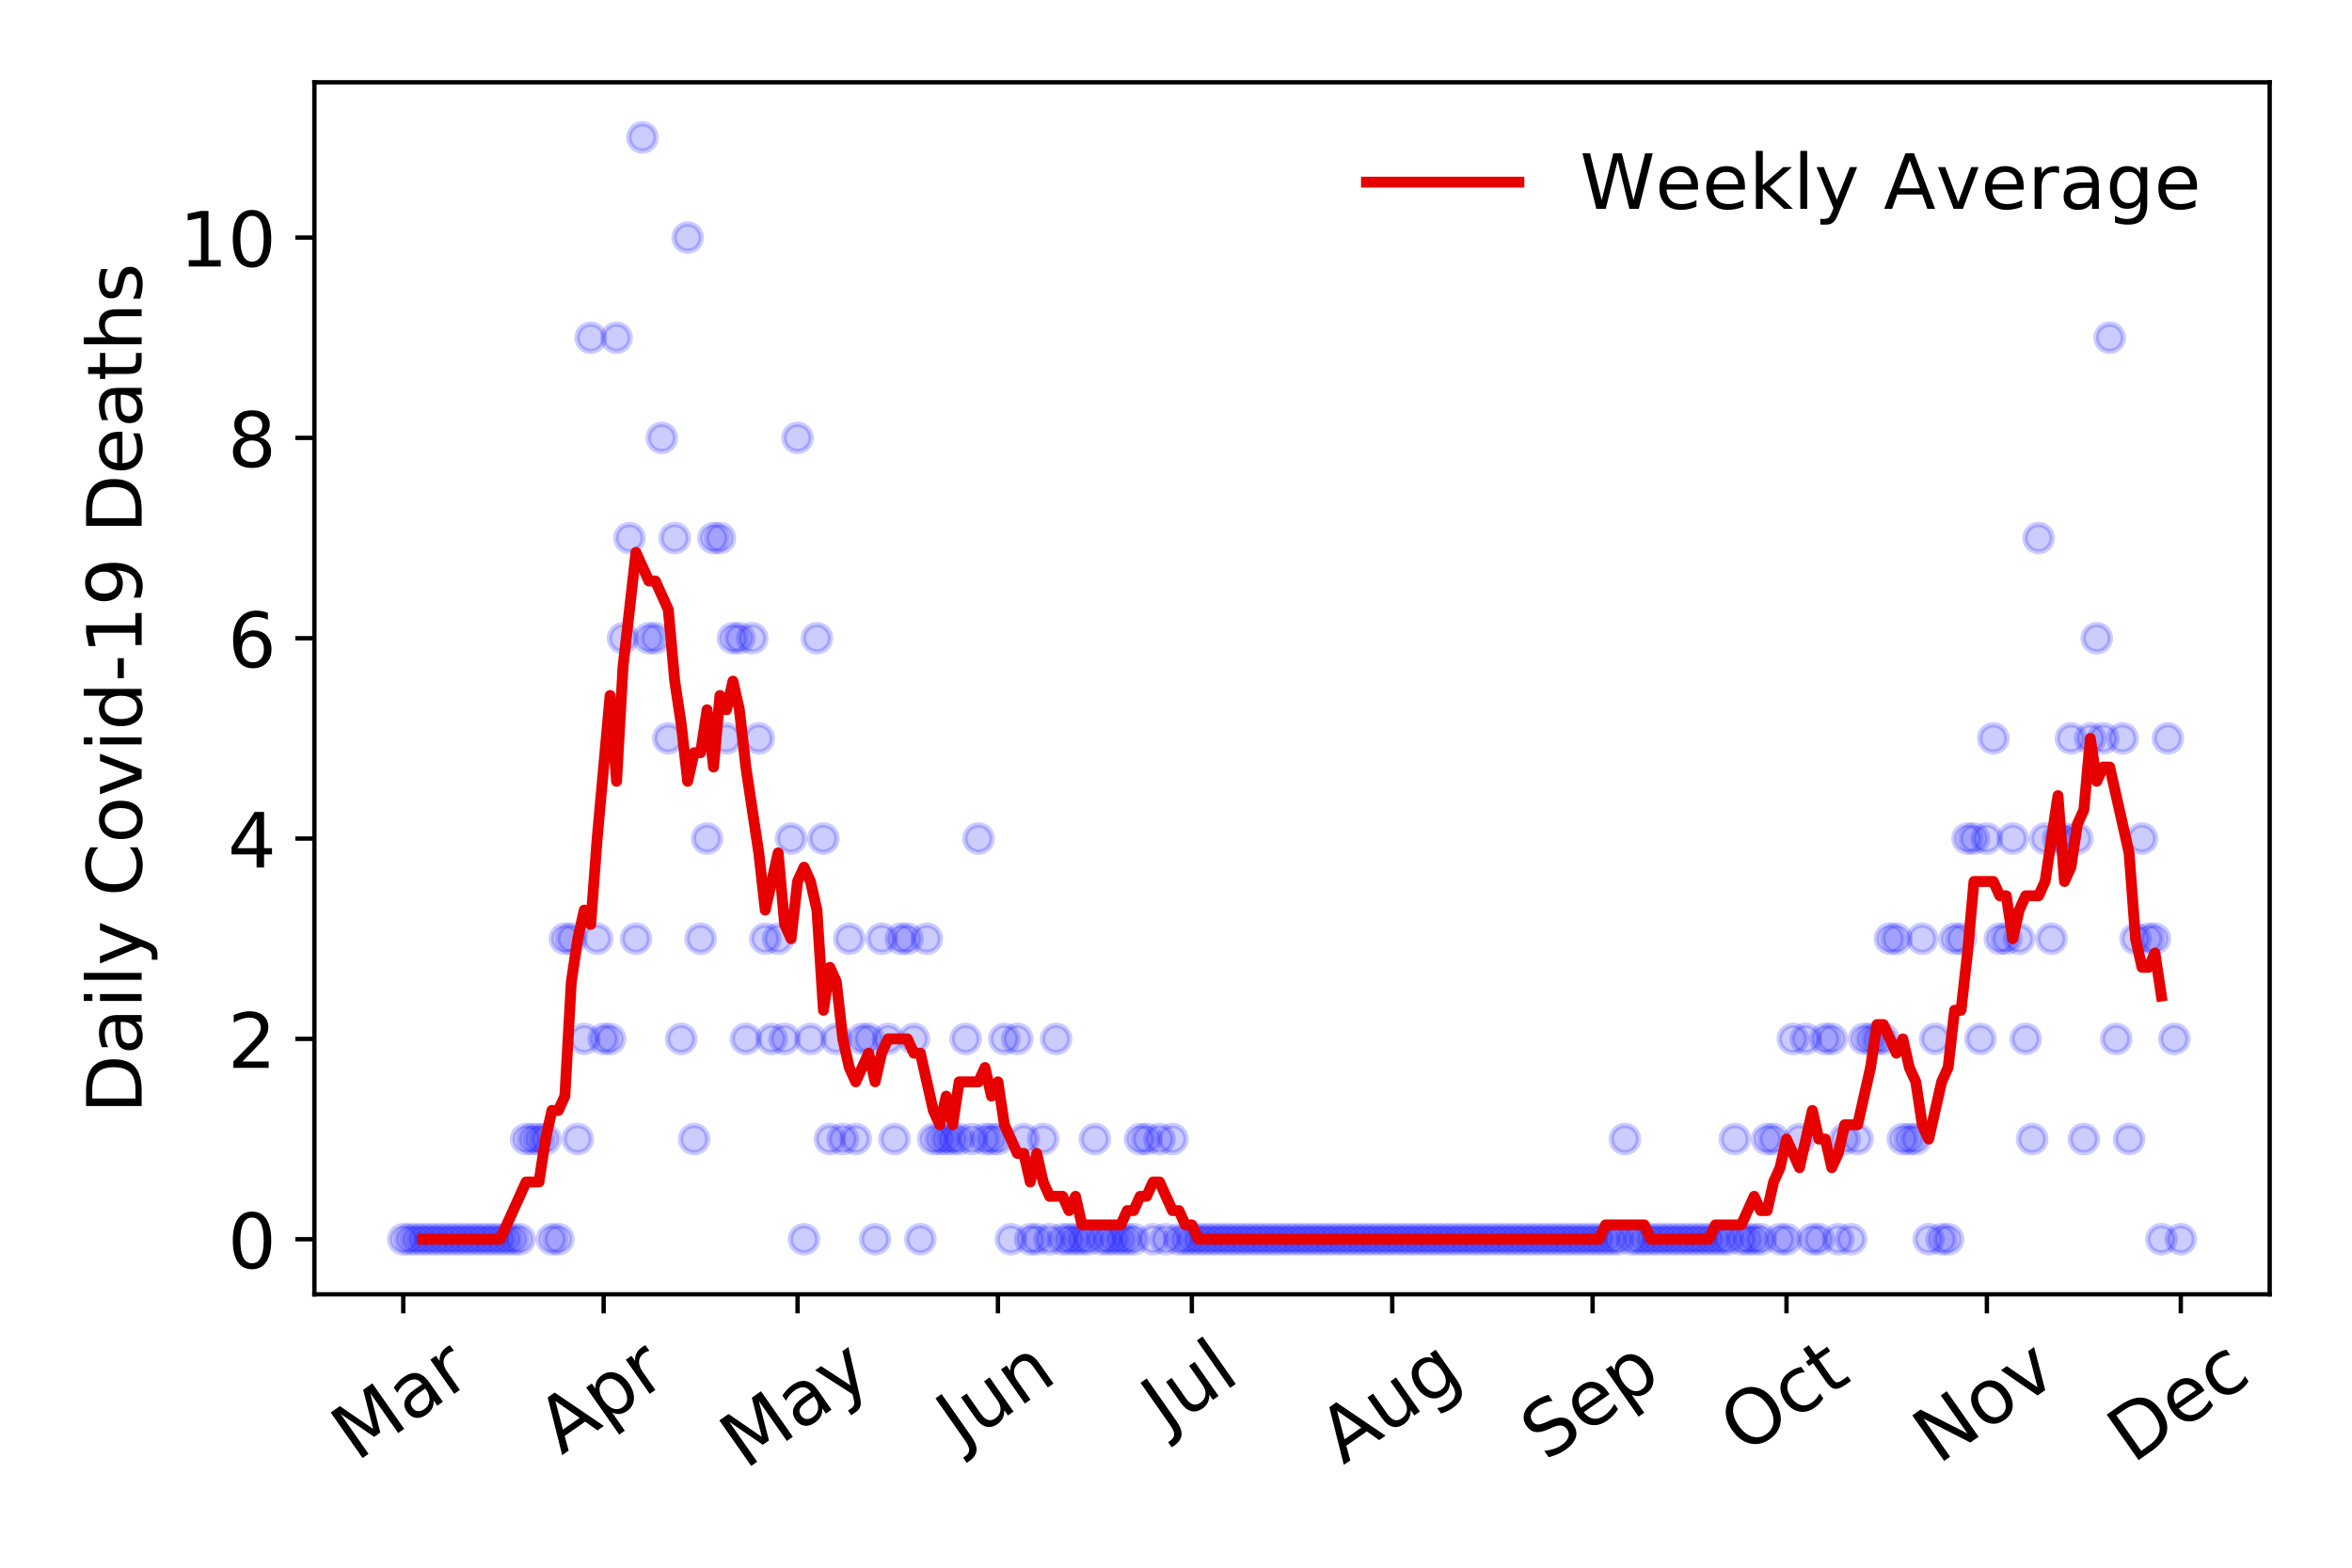 <?xml version="1.0" encoding="utf-8" standalone="no"?>
<!DOCTYPE svg PUBLIC "-//W3C//DTD SVG 1.1//EN"
  "http://www.w3.org/Graphics/SVG/1.1/DTD/svg11.dtd">
<!-- Created with matplotlib (https://matplotlib.org/) -->
<svg height="288pt" version="1.1" viewBox="0 0 432 288" width="432pt" xmlns="http://www.w3.org/2000/svg" xmlns:xlink="http://www.w3.org/1999/xlink">
 <defs>
  <style type="text/css">
*{stroke-linecap:butt;stroke-linejoin:round;}
  </style>
 </defs>
 <g id="figure_1">
  <g id="patch_1">
   <path d="M 0 288 
L 432 288 
L 432 0 
L 0 0 
z
" style="fill:#ffffff;"/>
  </g>
  <g id="axes_1">
   <g id="patch_2">
    <path d="M 57.745 237.778 
L 416.88 237.778 
L 416.88 15.12 
L 57.745 15.12 
z
" style="fill:#ffffff;"/>
   </g>
   <g id="matplotlib.axis_1">
    <g id="xtick_1">
     <g id="line2d_1">
      <defs>
       <path d="M 0 0 
L 0 3.5 
" id="m4280f91881" style="stroke:#000000;stroke-width:0.8;"/>
      </defs>
      <g>
       <use style="stroke:#000000;stroke-width:0.8;" x="74.069" xlink:href="#m4280f91881" y="237.778"/>
      </g>
     </g>
     <g id="text_1">
      <!-- Mar -->
      <defs>
       <path d="M 9.812 72.906 
L 24.516 72.906 
L 43.109 23.297 
L 61.812 72.906 
L 76.516 72.906 
L 76.516 0 
L 66.891 0 
L 66.891 64.016 
L 48.094 14.016 
L 38.188 14.016 
L 19.391 64.016 
L 19.391 0 
L 9.812 0 
z
" id="DejaVuSans-77"/>
       <path d="M 34.281 27.484 
Q 23.391 27.484 19.188 25 
Q 14.984 22.516 14.984 16.5 
Q 14.984 11.719 18.141 8.906 
Q 21.297 6.109 26.703 6.109 
Q 34.188 6.109 38.703 11.406 
Q 43.219 16.703 43.219 25.484 
L 43.219 27.484 
z
M 52.203 31.203 
L 52.203 0 
L 43.219 0 
L 43.219 8.297 
Q 40.141 3.328 35.547 0.953 
Q 30.953 -1.422 24.312 -1.422 
Q 15.922 -1.422 10.953 3.297 
Q 6 8.016 6 15.922 
Q 6 25.141 12.172 29.828 
Q 18.359 34.516 30.609 34.516 
L 43.219 34.516 
L 43.219 35.406 
Q 43.219 41.609 39.141 45 
Q 35.062 48.391 27.688 48.391 
Q 23 48.391 18.547 47.266 
Q 14.109 46.141 10.016 43.891 
L 10.016 52.203 
Q 14.938 54.109 19.578 55.047 
Q 24.219 56 28.609 56 
Q 40.484 56 46.344 49.844 
Q 52.203 43.703 52.203 31.203 
z
" id="DejaVuSans-97"/>
       <path d="M 41.109 46.297 
Q 39.594 47.172 37.812 47.578 
Q 36.031 48 33.891 48 
Q 26.266 48 22.188 43.047 
Q 18.109 38.094 18.109 28.812 
L 18.109 0 
L 9.078 0 
L 9.078 54.688 
L 18.109 54.688 
L 18.109 46.188 
Q 20.953 51.172 25.484 53.578 
Q 30.031 56 36.531 56 
Q 37.453 56 38.578 55.875 
Q 39.703 55.766 41.062 55.516 
z
" id="DejaVuSans-114"/>
      </defs>
      <g transform="translate(65.467 268.643)rotate(-35)scale(0.14 -0.14)">
       <use xlink:href="#DejaVuSans-77"/>
       <use x="86.279" xlink:href="#DejaVuSans-97"/>
       <use x="147.559" xlink:href="#DejaVuSans-114"/>
      </g>
     </g>
    </g>
    <g id="xtick_2">
     <g id="line2d_2">
      <g>
       <use style="stroke:#000000;stroke-width:0.8;" x="110.873" xlink:href="#m4280f91881" y="237.778"/>
      </g>
     </g>
     <g id="text_2">
      <!-- Apr -->
      <defs>
       <path d="M 34.188 63.188 
L 20.797 26.906 
L 47.609 26.906 
z
M 28.609 72.906 
L 39.797 72.906 
L 67.578 0 
L 57.328 0 
L 50.688 18.703 
L 17.828 18.703 
L 11.188 0 
L 0.781 0 
z
" id="DejaVuSans-65"/>
       <path d="M 18.109 8.203 
L 18.109 -20.797 
L 9.078 -20.797 
L 9.078 54.688 
L 18.109 54.688 
L 18.109 46.391 
Q 20.953 51.266 25.266 53.625 
Q 29.594 56 35.594 56 
Q 45.562 56 51.781 48.094 
Q 58.016 40.188 58.016 27.297 
Q 58.016 14.406 51.781 6.484 
Q 45.562 -1.422 35.594 -1.422 
Q 29.594 -1.422 25.266 0.953 
Q 20.953 3.328 18.109 8.203 
z
M 48.688 27.297 
Q 48.688 37.203 44.609 42.844 
Q 40.531 48.484 33.406 48.484 
Q 26.266 48.484 22.188 42.844 
Q 18.109 37.203 18.109 27.297 
Q 18.109 17.391 22.188 11.75 
Q 26.266 6.109 33.406 6.109 
Q 40.531 6.109 44.609 11.75 
Q 48.688 17.391 48.688 27.297 
z
" id="DejaVuSans-112"/>
      </defs>
      <g transform="translate(103.169 267.384)rotate(-35)scale(0.14 -0.14)">
       <use xlink:href="#DejaVuSans-65"/>
       <use x="68.408" xlink:href="#DejaVuSans-112"/>
       <use x="131.885" xlink:href="#DejaVuSans-114"/>
      </g>
     </g>
    </g>
    <g id="xtick_3">
     <g id="line2d_3">
      <g>
       <use style="stroke:#000000;stroke-width:0.8;" x="146.49" xlink:href="#m4280f91881" y="237.778"/>
      </g>
     </g>
     <g id="text_3">
      <!-- May -->
      <defs>
       <path d="M 32.172 -5.078 
Q 28.375 -14.844 24.75 -17.812 
Q 21.141 -20.797 15.094 -20.797 
L 7.906 -20.797 
L 7.906 -13.281 
L 13.188 -13.281 
Q 16.891 -13.281 18.938 -11.516 
Q 21 -9.766 23.484 -3.219 
L 25.094 0.875 
L 2.984 54.688 
L 12.5 54.688 
L 29.594 11.922 
L 46.688 54.688 
L 56.203 54.688 
z
" id="DejaVuSans-121"/>
      </defs>
      <g transform="translate(136.851 270.094)rotate(-35)scale(0.14 -0.14)">
       <use xlink:href="#DejaVuSans-77"/>
       <use x="86.279" xlink:href="#DejaVuSans-97"/>
       <use x="147.559" xlink:href="#DejaVuSans-121"/>
      </g>
     </g>
    </g>
    <g id="xtick_4">
     <g id="line2d_4">
      <g>
       <use style="stroke:#000000;stroke-width:0.8;" x="183.294" xlink:href="#m4280f91881" y="237.778"/>
      </g>
     </g>
     <g id="text_4">
      <!-- Jun -->
      <defs>
       <path d="M 9.812 72.906 
L 19.672 72.906 
L 19.672 5.078 
Q 19.672 -8.109 14.672 -14.062 
Q 9.672 -20.016 -1.422 -20.016 
L -5.172 -20.016 
L -5.172 -11.719 
L -2.094 -11.719 
Q 4.438 -11.719 7.125 -8.047 
Q 9.812 -4.391 9.812 5.078 
z
" id="DejaVuSans-74"/>
       <path d="M 8.5 21.578 
L 8.5 54.688 
L 17.484 54.688 
L 17.484 21.922 
Q 17.484 14.156 20.5 10.266 
Q 23.531 6.391 29.594 6.391 
Q 36.859 6.391 41.078 11.031 
Q 45.312 15.672 45.312 23.688 
L 45.312 54.688 
L 54.297 54.688 
L 54.297 0 
L 45.312 0 
L 45.312 8.406 
Q 42.047 3.422 37.719 1 
Q 33.406 -1.422 27.688 -1.422 
Q 18.266 -1.422 13.375 4.438 
Q 8.5 10.297 8.5 21.578 
z
M 31.109 56 
z
" id="DejaVuSans-117"/>
       <path d="M 54.891 33.016 
L 54.891 0 
L 45.906 0 
L 45.906 32.719 
Q 45.906 40.484 42.875 44.328 
Q 39.844 48.188 33.797 48.188 
Q 26.516 48.188 22.312 43.547 
Q 18.109 38.922 18.109 30.906 
L 18.109 0 
L 9.078 0 
L 9.078 54.688 
L 18.109 54.688 
L 18.109 46.188 
Q 21.344 51.125 25.703 53.562 
Q 30.078 56 35.797 56 
Q 45.219 56 50.047 50.172 
Q 54.891 44.344 54.891 33.016 
z
" id="DejaVuSans-110"/>
      </defs>
      <g transform="translate(176.55 266.039)rotate(-35)scale(0.14 -0.14)">
       <use xlink:href="#DejaVuSans-74"/>
       <use x="29.492" xlink:href="#DejaVuSans-117"/>
       <use x="92.871" xlink:href="#DejaVuSans-110"/>
      </g>
     </g>
    </g>
    <g id="xtick_5">
     <g id="line2d_5">
      <g>
       <use style="stroke:#000000;stroke-width:0.8;" x="218.911" xlink:href="#m4280f91881" y="237.778"/>
      </g>
     </g>
     <g id="text_5">
      <!-- Jul -->
      <defs>
       <path d="M 9.422 75.984 
L 18.406 75.984 
L 18.406 0 
L 9.422 0 
z
" id="DejaVuSans-108"/>
      </defs>
      <g transform="translate(214.208 263.181)rotate(-35)scale(0.14 -0.14)">
       <use xlink:href="#DejaVuSans-74"/>
       <use x="29.492" xlink:href="#DejaVuSans-117"/>
       <use x="92.871" xlink:href="#DejaVuSans-108"/>
      </g>
     </g>
    </g>
    <g id="xtick_6">
     <g id="line2d_6">
      <g>
       <use style="stroke:#000000;stroke-width:0.8;" x="255.714" xlink:href="#m4280f91881" y="237.778"/>
      </g>
     </g>
     <g id="text_6">
      <!-- Aug -->
      <defs>
       <path d="M 45.406 27.984 
Q 45.406 37.75 41.375 43.109 
Q 37.359 48.484 30.078 48.484 
Q 22.859 48.484 18.828 43.109 
Q 14.797 37.75 14.797 27.984 
Q 14.797 18.266 18.828 12.891 
Q 22.859 7.516 30.078 7.516 
Q 37.359 7.516 41.375 12.891 
Q 45.406 18.266 45.406 27.984 
z
M 54.391 6.781 
Q 54.391 -7.172 48.188 -13.984 
Q 42 -20.797 29.203 -20.797 
Q 24.469 -20.797 20.266 -20.094 
Q 16.062 -19.391 12.109 -17.922 
L 12.109 -9.188 
Q 16.062 -11.328 19.922 -12.344 
Q 23.781 -13.375 27.781 -13.375 
Q 36.625 -13.375 41.016 -8.766 
Q 45.406 -4.156 45.406 5.172 
L 45.406 9.625 
Q 42.625 4.781 38.281 2.391 
Q 33.938 0 27.875 0 
Q 17.828 0 11.672 7.656 
Q 5.516 15.328 5.516 27.984 
Q 5.516 40.672 11.672 48.328 
Q 17.828 56 27.875 56 
Q 33.938 56 38.281 53.609 
Q 42.625 51.219 45.406 46.391 
L 45.406 54.688 
L 54.391 54.688 
z
" id="DejaVuSans-103"/>
      </defs>
      <g transform="translate(246.734 269.172)rotate(-35)scale(0.14 -0.14)">
       <use xlink:href="#DejaVuSans-65"/>
       <use x="68.408" xlink:href="#DejaVuSans-117"/>
       <use x="131.787" xlink:href="#DejaVuSans-103"/>
      </g>
     </g>
    </g>
    <g id="xtick_7">
     <g id="line2d_7">
      <g>
       <use style="stroke:#000000;stroke-width:0.8;" x="292.518" xlink:href="#m4280f91881" y="237.778"/>
      </g>
     </g>
     <g id="text_7">
      <!-- Sep -->
      <defs>
       <path d="M 53.516 70.516 
L 53.516 60.891 
Q 47.906 63.578 42.922 64.891 
Q 37.938 66.219 33.297 66.219 
Q 25.25 66.219 20.875 63.094 
Q 16.5 59.969 16.5 54.203 
Q 16.5 49.359 19.406 46.891 
Q 22.312 44.438 30.422 42.922 
L 36.375 41.703 
Q 47.406 39.594 52.656 34.297 
Q 57.906 29 57.906 20.125 
Q 57.906 9.516 50.797 4.047 
Q 43.703 -1.422 29.984 -1.422 
Q 24.812 -1.422 18.969 -0.25 
Q 13.141 0.922 6.891 3.219 
L 6.891 13.375 
Q 12.891 10.016 18.656 8.297 
Q 24.422 6.594 29.984 6.594 
Q 38.422 6.594 43.016 9.906 
Q 47.609 13.234 47.609 19.391 
Q 47.609 24.75 44.312 27.781 
Q 41.016 30.812 33.5 32.328 
L 27.484 33.5 
Q 16.453 35.688 11.516 40.375 
Q 6.594 45.062 6.594 53.422 
Q 6.594 63.094 13.406 68.656 
Q 20.219 74.219 32.172 74.219 
Q 37.312 74.219 42.625 73.281 
Q 47.953 72.359 53.516 70.516 
z
" id="DejaVuSans-83"/>
       <path d="M 56.203 29.594 
L 56.203 25.203 
L 14.891 25.203 
Q 15.484 15.922 20.484 11.062 
Q 25.484 6.203 34.422 6.203 
Q 39.594 6.203 44.453 7.469 
Q 49.312 8.734 54.109 11.281 
L 54.109 2.781 
Q 49.266 0.734 44.188 -0.344 
Q 39.109 -1.422 33.891 -1.422 
Q 20.797 -1.422 13.156 6.188 
Q 5.516 13.812 5.516 26.812 
Q 5.516 40.234 12.766 48.109 
Q 20.016 56 32.328 56 
Q 43.359 56 49.781 48.891 
Q 56.203 41.797 56.203 29.594 
z
M 47.219 32.234 
Q 47.125 39.594 43.094 43.984 
Q 39.062 48.391 32.422 48.391 
Q 24.906 48.391 20.391 44.141 
Q 15.875 39.891 15.188 32.172 
z
" id="DejaVuSans-101"/>
      </defs>
      <g transform="translate(283.925 268.629)rotate(-35)scale(0.14 -0.14)">
       <use xlink:href="#DejaVuSans-83"/>
       <use x="63.477" xlink:href="#DejaVuSans-101"/>
       <use x="125" xlink:href="#DejaVuSans-112"/>
      </g>
     </g>
    </g>
    <g id="xtick_8">
     <g id="line2d_8">
      <g>
       <use style="stroke:#000000;stroke-width:0.8;" x="328.135" xlink:href="#m4280f91881" y="237.778"/>
      </g>
     </g>
     <g id="text_8">
      <!-- Oct -->
      <defs>
       <path d="M 39.406 66.219 
Q 28.656 66.219 22.328 58.203 
Q 16.016 50.203 16.016 36.375 
Q 16.016 22.609 22.328 14.594 
Q 28.656 6.594 39.406 6.594 
Q 50.141 6.594 56.422 14.594 
Q 62.703 22.609 62.703 36.375 
Q 62.703 50.203 56.422 58.203 
Q 50.141 66.219 39.406 66.219 
z
M 39.406 74.219 
Q 54.734 74.219 63.906 63.938 
Q 73.094 53.656 73.094 36.375 
Q 73.094 19.141 63.906 8.859 
Q 54.734 -1.422 39.406 -1.422 
Q 24.031 -1.422 14.812 8.828 
Q 5.609 19.094 5.609 36.375 
Q 5.609 53.656 14.812 63.938 
Q 24.031 74.219 39.406 74.219 
z
" id="DejaVuSans-79"/>
       <path d="M 48.781 52.594 
L 48.781 44.188 
Q 44.969 46.297 41.141 47.344 
Q 37.312 48.391 33.406 48.391 
Q 24.656 48.391 19.812 42.844 
Q 14.984 37.312 14.984 27.297 
Q 14.984 17.281 19.812 11.734 
Q 24.656 6.203 33.406 6.203 
Q 37.312 6.203 41.141 7.25 
Q 44.969 8.297 48.781 10.406 
L 48.781 2.094 
Q 45.016 0.344 40.984 -0.531 
Q 36.969 -1.422 32.422 -1.422 
Q 20.062 -1.422 12.781 6.344 
Q 5.516 14.109 5.516 27.297 
Q 5.516 40.672 12.859 48.328 
Q 20.219 56 33.016 56 
Q 37.156 56 41.109 55.141 
Q 45.062 54.297 48.781 52.594 
z
" id="DejaVuSans-99"/>
       <path d="M 18.312 70.219 
L 18.312 54.688 
L 36.812 54.688 
L 36.812 47.703 
L 18.312 47.703 
L 18.312 18.016 
Q 18.312 11.328 20.141 9.422 
Q 21.969 7.516 27.594 7.516 
L 36.812 7.516 
L 36.812 0 
L 27.594 0 
Q 17.188 0 13.234 3.875 
Q 9.281 7.766 9.281 18.016 
L 9.281 47.703 
L 2.688 47.703 
L 2.688 54.688 
L 9.281 54.688 
L 9.281 70.219 
z
" id="DejaVuSans-116"/>
      </defs>
      <g transform="translate(320.436 267.377)rotate(-35)scale(0.14 -0.14)">
       <use xlink:href="#DejaVuSans-79"/>
       <use x="78.711" xlink:href="#DejaVuSans-99"/>
       <use x="133.691" xlink:href="#DejaVuSans-116"/>
      </g>
     </g>
    </g>
    <g id="xtick_9">
     <g id="line2d_9">
      <g>
       <use style="stroke:#000000;stroke-width:0.8;" x="364.939" xlink:href="#m4280f91881" y="237.778"/>
      </g>
     </g>
     <g id="text_9">
      <!-- Nov -->
      <defs>
       <path d="M 9.812 72.906 
L 23.094 72.906 
L 55.422 11.922 
L 55.422 72.906 
L 64.984 72.906 
L 64.984 0 
L 51.703 0 
L 19.391 60.984 
L 19.391 0 
L 9.812 0 
z
" id="DejaVuSans-78"/>
       <path d="M 30.609 48.391 
Q 23.391 48.391 19.188 42.75 
Q 14.984 37.109 14.984 27.297 
Q 14.984 17.484 19.156 11.844 
Q 23.344 6.203 30.609 6.203 
Q 37.797 6.203 41.984 11.859 
Q 46.188 17.531 46.188 27.297 
Q 46.188 37.016 41.984 42.703 
Q 37.797 48.391 30.609 48.391 
z
M 30.609 56 
Q 42.328 56 49.016 48.375 
Q 55.719 40.766 55.719 27.297 
Q 55.719 13.875 49.016 6.219 
Q 42.328 -1.422 30.609 -1.422 
Q 18.844 -1.422 12.172 6.219 
Q 5.516 13.875 5.516 27.297 
Q 5.516 40.766 12.172 48.375 
Q 18.844 56 30.609 56 
z
" id="DejaVuSans-111"/>
       <path d="M 2.984 54.688 
L 12.5 54.688 
L 29.594 8.797 
L 46.688 54.688 
L 56.203 54.688 
L 35.688 0 
L 23.484 0 
z
" id="DejaVuSans-118"/>
      </defs>
      <g transform="translate(355.963 269.166)rotate(-35)scale(0.14 -0.14)">
       <use xlink:href="#DejaVuSans-78"/>
       <use x="74.805" xlink:href="#DejaVuSans-111"/>
       <use x="135.986" xlink:href="#DejaVuSans-118"/>
      </g>
     </g>
    </g>
    <g id="xtick_10">
     <g id="line2d_10">
      <g>
       <use style="stroke:#000000;stroke-width:0.8;" x="400.556" xlink:href="#m4280f91881" y="237.778"/>
      </g>
     </g>
     <g id="text_10">
      <!-- Dec -->
      <defs>
       <path d="M 19.672 64.797 
L 19.672 8.109 
L 31.594 8.109 
Q 46.688 8.109 53.688 14.938 
Q 60.688 21.781 60.688 36.531 
Q 60.688 51.172 53.688 57.984 
Q 46.688 64.797 31.594 64.797 
z
M 9.812 72.906 
L 30.078 72.906 
Q 51.266 72.906 61.172 64.094 
Q 71.094 55.281 71.094 36.531 
Q 71.094 17.672 61.125 8.828 
Q 51.172 0 30.078 0 
L 9.812 0 
z
" id="DejaVuSans-68"/>
      </defs>
      <g transform="translate(391.675 269.032)rotate(-35)scale(0.14 -0.14)">
       <use xlink:href="#DejaVuSans-68"/>
       <use x="77.002" xlink:href="#DejaVuSans-101"/>
       <use x="138.525" xlink:href="#DejaVuSans-99"/>
      </g>
     </g>
    </g>
   </g>
   <g id="matplotlib.axis_2">
    <g id="ytick_1">
     <g id="line2d_11">
      <defs>
       <path d="M 0 0 
L -3.5 0 
" id="mecdbddf9a9" style="stroke:#000000;stroke-width:0.8;"/>
      </defs>
      <g>
       <use style="stroke:#000000;stroke-width:0.8;" x="57.745" xlink:href="#mecdbddf9a9" y="227.657"/>
      </g>
     </g>
     <g id="text_11">
      <!-- 0 -->
      <defs>
       <path d="M 31.781 66.406 
Q 24.172 66.406 20.328 58.906 
Q 16.5 51.422 16.5 36.375 
Q 16.5 21.391 20.328 13.891 
Q 24.172 6.391 31.781 6.391 
Q 39.453 6.391 43.281 13.891 
Q 47.125 21.391 47.125 36.375 
Q 47.125 51.422 43.281 58.906 
Q 39.453 66.406 31.781 66.406 
z
M 31.781 74.219 
Q 44.047 74.219 50.516 64.516 
Q 56.984 54.828 56.984 36.375 
Q 56.984 17.969 50.516 8.266 
Q 44.047 -1.422 31.781 -1.422 
Q 19.531 -1.422 13.062 8.266 
Q 6.594 17.969 6.594 36.375 
Q 6.594 54.828 13.062 64.516 
Q 19.531 74.219 31.781 74.219 
z
" id="DejaVuSans-48"/>
      </defs>
      <g transform="translate(41.837 232.976)scale(0.14 -0.14)">
       <use xlink:href="#DejaVuSans-48"/>
      </g>
     </g>
    </g>
    <g id="ytick_2">
     <g id="line2d_12">
      <g>
       <use style="stroke:#000000;stroke-width:0.8;" x="57.745" xlink:href="#mecdbddf9a9" y="190.854"/>
      </g>
     </g>
     <g id="text_12">
      <!-- 2 -->
      <defs>
       <path d="M 19.188 8.297 
L 53.609 8.297 
L 53.609 0 
L 7.328 0 
L 7.328 8.297 
Q 12.938 14.109 22.625 23.891 
Q 32.328 33.688 34.812 36.531 
Q 39.547 41.844 41.422 45.531 
Q 43.312 49.219 43.312 52.781 
Q 43.312 58.594 39.234 62.25 
Q 35.156 65.922 28.609 65.922 
Q 23.969 65.922 18.812 64.312 
Q 13.672 62.703 7.812 59.422 
L 7.812 69.391 
Q 13.766 71.781 18.938 73 
Q 24.125 74.219 28.422 74.219 
Q 39.75 74.219 46.484 68.547 
Q 53.219 62.891 53.219 53.422 
Q 53.219 48.922 51.531 44.891 
Q 49.859 40.875 45.406 35.406 
Q 44.188 33.984 37.641 27.219 
Q 31.109 20.453 19.188 8.297 
z
" id="DejaVuSans-50"/>
      </defs>
      <g transform="translate(41.837 196.173)scale(0.14 -0.14)">
       <use xlink:href="#DejaVuSans-50"/>
      </g>
     </g>
    </g>
    <g id="ytick_3">
     <g id="line2d_13">
      <g>
       <use style="stroke:#000000;stroke-width:0.8;" x="57.745" xlink:href="#mecdbddf9a9" y="154.051"/>
      </g>
     </g>
     <g id="text_13">
      <!-- 4 -->
      <defs>
       <path d="M 37.797 64.312 
L 12.891 25.391 
L 37.797 25.391 
z
M 35.203 72.906 
L 47.609 72.906 
L 47.609 25.391 
L 58.016 25.391 
L 58.016 17.188 
L 47.609 17.188 
L 47.609 0 
L 37.797 0 
L 37.797 17.188 
L 4.891 17.188 
L 4.891 26.703 
z
" id="DejaVuSans-52"/>
      </defs>
      <g transform="translate(41.837 159.37)scale(0.14 -0.14)">
       <use xlink:href="#DejaVuSans-52"/>
      </g>
     </g>
    </g>
    <g id="ytick_4">
     <g id="line2d_14">
      <g>
       <use style="stroke:#000000;stroke-width:0.8;" x="57.745" xlink:href="#mecdbddf9a9" y="117.248"/>
      </g>
     </g>
     <g id="text_14">
      <!-- 6 -->
      <defs>
       <path d="M 33.016 40.375 
Q 26.375 40.375 22.484 35.828 
Q 18.609 31.297 18.609 23.391 
Q 18.609 15.531 22.484 10.953 
Q 26.375 6.391 33.016 6.391 
Q 39.656 6.391 43.531 10.953 
Q 47.406 15.531 47.406 23.391 
Q 47.406 31.297 43.531 35.828 
Q 39.656 40.375 33.016 40.375 
z
M 52.594 71.297 
L 52.594 62.312 
Q 48.875 64.062 45.094 64.984 
Q 41.312 65.922 37.594 65.922 
Q 27.828 65.922 22.672 59.328 
Q 17.531 52.734 16.797 39.406 
Q 19.672 43.656 24.016 45.922 
Q 28.375 48.188 33.594 48.188 
Q 44.578 48.188 50.953 41.516 
Q 57.328 34.859 57.328 23.391 
Q 57.328 12.156 50.688 5.359 
Q 44.047 -1.422 33.016 -1.422 
Q 20.359 -1.422 13.672 8.266 
Q 6.984 17.969 6.984 36.375 
Q 6.984 53.656 15.188 63.938 
Q 23.391 74.219 37.203 74.219 
Q 40.922 74.219 44.703 73.484 
Q 48.484 72.75 52.594 71.297 
z
" id="DejaVuSans-54"/>
      </defs>
      <g transform="translate(41.837 122.567)scale(0.14 -0.14)">
       <use xlink:href="#DejaVuSans-54"/>
      </g>
     </g>
    </g>
    <g id="ytick_5">
     <g id="line2d_15">
      <g>
       <use style="stroke:#000000;stroke-width:0.8;" x="57.745" xlink:href="#mecdbddf9a9" y="80.445"/>
      </g>
     </g>
     <g id="text_15">
      <!-- 8 -->
      <defs>
       <path d="M 31.781 34.625 
Q 24.75 34.625 20.719 30.859 
Q 16.703 27.094 16.703 20.516 
Q 16.703 13.922 20.719 10.156 
Q 24.75 6.391 31.781 6.391 
Q 38.812 6.391 42.859 10.172 
Q 46.922 13.969 46.922 20.516 
Q 46.922 27.094 42.891 30.859 
Q 38.875 34.625 31.781 34.625 
z
M 21.922 38.812 
Q 15.578 40.375 12.031 44.719 
Q 8.5 49.078 8.5 55.328 
Q 8.5 64.062 14.719 69.141 
Q 20.953 74.219 31.781 74.219 
Q 42.672 74.219 48.875 69.141 
Q 55.078 64.062 55.078 55.328 
Q 55.078 49.078 51.531 44.719 
Q 48 40.375 41.703 38.812 
Q 48.828 37.156 52.797 32.312 
Q 56.781 27.484 56.781 20.516 
Q 56.781 9.906 50.312 4.234 
Q 43.844 -1.422 31.781 -1.422 
Q 19.734 -1.422 13.25 4.234 
Q 6.781 9.906 6.781 20.516 
Q 6.781 27.484 10.781 32.312 
Q 14.797 37.156 21.922 38.812 
z
M 18.312 54.391 
Q 18.312 48.734 21.844 45.562 
Q 25.391 42.391 31.781 42.391 
Q 38.141 42.391 41.719 45.562 
Q 45.312 48.734 45.312 54.391 
Q 45.312 60.062 41.719 63.234 
Q 38.141 66.406 31.781 66.406 
Q 25.391 66.406 21.844 63.234 
Q 18.312 60.062 18.312 54.391 
z
" id="DejaVuSans-56"/>
      </defs>
      <g transform="translate(41.837 85.764)scale(0.14 -0.14)">
       <use xlink:href="#DejaVuSans-56"/>
      </g>
     </g>
    </g>
    <g id="ytick_6">
     <g id="line2d_16">
      <g>
       <use style="stroke:#000000;stroke-width:0.8;" x="57.745" xlink:href="#mecdbddf9a9" y="43.642"/>
      </g>
     </g>
     <g id="text_16">
      <!-- 10 -->
      <defs>
       <path d="M 12.406 8.297 
L 28.516 8.297 
L 28.516 63.922 
L 10.984 60.406 
L 10.984 69.391 
L 28.422 72.906 
L 38.281 72.906 
L 38.281 8.297 
L 54.391 8.297 
L 54.391 0 
L 12.406 0 
z
" id="DejaVuSans-49"/>
      </defs>
      <g transform="translate(32.93 48.961)scale(0.14 -0.14)">
       <use xlink:href="#DejaVuSans-49"/>
       <use x="63.623" xlink:href="#DejaVuSans-48"/>
      </g>
     </g>
    </g>
    <g id="text_17">
     <!-- Daily Covid-19 Deaths -->
     <defs>
      <path d="M 9.422 54.688 
L 18.406 54.688 
L 18.406 0 
L 9.422 0 
z
M 9.422 75.984 
L 18.406 75.984 
L 18.406 64.594 
L 9.422 64.594 
z
" id="DejaVuSans-105"/>
      <path id="DejaVuSans-32"/>
      <path d="M 64.406 67.281 
L 64.406 56.891 
Q 59.422 61.531 53.781 63.812 
Q 48.141 66.109 41.797 66.109 
Q 29.297 66.109 22.656 58.469 
Q 16.016 50.828 16.016 36.375 
Q 16.016 21.969 22.656 14.328 
Q 29.297 6.688 41.797 6.688 
Q 48.141 6.688 53.781 8.984 
Q 59.422 11.281 64.406 15.922 
L 64.406 5.609 
Q 59.234 2.094 53.438 0.328 
Q 47.656 -1.422 41.219 -1.422 
Q 24.656 -1.422 15.125 8.703 
Q 5.609 18.844 5.609 36.375 
Q 5.609 53.953 15.125 64.078 
Q 24.656 74.219 41.219 74.219 
Q 47.75 74.219 53.531 72.484 
Q 59.328 70.75 64.406 67.281 
z
" id="DejaVuSans-67"/>
      <path d="M 45.406 46.391 
L 45.406 75.984 
L 54.391 75.984 
L 54.391 0 
L 45.406 0 
L 45.406 8.203 
Q 42.578 3.328 38.25 0.953 
Q 33.938 -1.422 27.875 -1.422 
Q 17.969 -1.422 11.734 6.484 
Q 5.516 14.406 5.516 27.297 
Q 5.516 40.188 11.734 48.094 
Q 17.969 56 27.875 56 
Q 33.938 56 38.25 53.625 
Q 42.578 51.266 45.406 46.391 
z
M 14.797 27.297 
Q 14.797 17.391 18.875 11.75 
Q 22.953 6.109 30.078 6.109 
Q 37.203 6.109 41.297 11.75 
Q 45.406 17.391 45.406 27.297 
Q 45.406 37.203 41.297 42.844 
Q 37.203 48.484 30.078 48.484 
Q 22.953 48.484 18.875 42.844 
Q 14.797 37.203 14.797 27.297 
z
" id="DejaVuSans-100"/>
      <path d="M 4.891 31.391 
L 31.203 31.391 
L 31.203 23.391 
L 4.891 23.391 
z
" id="DejaVuSans-45"/>
      <path d="M 10.984 1.516 
L 10.984 10.5 
Q 14.703 8.734 18.5 7.812 
Q 22.312 6.891 25.984 6.891 
Q 35.75 6.891 40.891 13.453 
Q 46.047 20.016 46.781 33.406 
Q 43.953 29.203 39.594 26.953 
Q 35.25 24.703 29.984 24.703 
Q 19.047 24.703 12.672 31.312 
Q 6.297 37.938 6.297 49.422 
Q 6.297 60.641 12.938 67.422 
Q 19.578 74.219 30.609 74.219 
Q 43.266 74.219 49.922 64.516 
Q 56.594 54.828 56.594 36.375 
Q 56.594 19.141 48.406 8.859 
Q 40.234 -1.422 26.422 -1.422 
Q 22.703 -1.422 18.891 -0.688 
Q 15.094 0.047 10.984 1.516 
z
M 30.609 32.422 
Q 37.25 32.422 41.125 36.953 
Q 45.016 41.5 45.016 49.422 
Q 45.016 57.281 41.125 61.844 
Q 37.25 66.406 30.609 66.406 
Q 23.969 66.406 20.094 61.844 
Q 16.219 57.281 16.219 49.422 
Q 16.219 41.5 20.094 36.953 
Q 23.969 32.422 30.609 32.422 
z
" id="DejaVuSans-57"/>
      <path d="M 54.891 33.016 
L 54.891 0 
L 45.906 0 
L 45.906 32.719 
Q 45.906 40.484 42.875 44.328 
Q 39.844 48.188 33.797 48.188 
Q 26.516 48.188 22.312 43.547 
Q 18.109 38.922 18.109 30.906 
L 18.109 0 
L 9.078 0 
L 9.078 75.984 
L 18.109 75.984 
L 18.109 46.188 
Q 21.344 51.125 25.703 53.562 
Q 30.078 56 35.797 56 
Q 45.219 56 50.047 50.172 
Q 54.891 44.344 54.891 33.016 
z
" id="DejaVuSans-104"/>
      <path d="M 44.281 53.078 
L 44.281 44.578 
Q 40.484 46.531 36.375 47.5 
Q 32.281 48.484 27.875 48.484 
Q 21.188 48.484 17.844 46.438 
Q 14.5 44.391 14.5 40.281 
Q 14.5 37.156 16.891 35.375 
Q 19.281 33.594 26.516 31.984 
L 29.594 31.297 
Q 39.156 29.25 43.188 25.516 
Q 47.219 21.781 47.219 15.094 
Q 47.219 7.469 41.188 3.016 
Q 35.156 -1.422 24.609 -1.422 
Q 20.219 -1.422 15.453 -0.562 
Q 10.688 0.297 5.422 2 
L 5.422 11.281 
Q 10.406 8.688 15.234 7.391 
Q 20.062 6.109 24.812 6.109 
Q 31.156 6.109 34.562 8.281 
Q 37.984 10.453 37.984 14.406 
Q 37.984 18.062 35.516 20.016 
Q 33.062 21.969 24.703 23.781 
L 21.578 24.516 
Q 13.234 26.266 9.516 29.906 
Q 5.812 33.547 5.812 39.891 
Q 5.812 47.609 11.281 51.797 
Q 16.75 56 26.812 56 
Q 31.781 56 36.172 55.266 
Q 40.578 54.547 44.281 53.078 
z
" id="DejaVuSans-115"/>
     </defs>
     <g transform="translate(26.018 204.56)rotate(-90)scale(0.14 -0.14)">
      <use xlink:href="#DejaVuSans-68"/>
      <use x="77.002" xlink:href="#DejaVuSans-97"/>
      <use x="138.281" xlink:href="#DejaVuSans-105"/>
      <use x="166.064" xlink:href="#DejaVuSans-108"/>
      <use x="193.848" xlink:href="#DejaVuSans-121"/>
      <use x="253.027" xlink:href="#DejaVuSans-32"/>
      <use x="284.814" xlink:href="#DejaVuSans-67"/>
      <use x="354.639" xlink:href="#DejaVuSans-111"/>
      <use x="415.82" xlink:href="#DejaVuSans-118"/>
      <use x="475" xlink:href="#DejaVuSans-105"/>
      <use x="502.783" xlink:href="#DejaVuSans-100"/>
      <use x="566.26" xlink:href="#DejaVuSans-45"/>
      <use x="602.344" xlink:href="#DejaVuSans-49"/>
      <use x="665.967" xlink:href="#DejaVuSans-57"/>
      <use x="729.59" xlink:href="#DejaVuSans-32"/>
      <use x="761.377" xlink:href="#DejaVuSans-68"/>
      <use x="838.379" xlink:href="#DejaVuSans-101"/>
      <use x="899.902" xlink:href="#DejaVuSans-97"/>
      <use x="961.182" xlink:href="#DejaVuSans-116"/>
      <use x="1000.391" xlink:href="#DejaVuSans-104"/>
      <use x="1063.77" xlink:href="#DejaVuSans-115"/>
     </g>
    </g>
   </g>
   <g id="line2d_17">
    <defs>
     <path d="M 0 2.5 
C 0.663 2.5 1.299 2.237 1.768 1.768 
C 2.237 1.299 2.5 0.663 2.5 0 
C 2.5 -0.663 2.237 -1.299 1.768 -1.768 
C 1.299 -2.237 0.663 -2.5 0 -2.5 
C -0.663 -2.5 -1.299 -2.237 -1.768 -1.768 
C -2.237 -1.299 -2.5 -0.663 -2.5 0 
C -2.5 0.663 -2.237 1.299 -1.768 1.768 
C -1.299 2.237 -0.663 2.5 0 2.5 
z
" id="m3c7c214d8d" style="stroke:#0000ff;stroke-opacity:0.2;"/>
    </defs>
    <g clip-path="url(#p23ad6f3fd4)">
     <use style="fill:#0000ff;fill-opacity:0.2;stroke:#0000ff;stroke-opacity:0.2;" x="74.069" xlink:href="#m3c7c214d8d" y="227.657"/>
     <use style="fill:#0000ff;fill-opacity:0.2;stroke:#0000ff;stroke-opacity:0.2;" x="75.257" xlink:href="#m3c7c214d8d" y="227.657"/>
     <use style="fill:#0000ff;fill-opacity:0.2;stroke:#0000ff;stroke-opacity:0.2;" x="76.444" xlink:href="#m3c7c214d8d" y="227.657"/>
     <use style="fill:#0000ff;fill-opacity:0.2;stroke:#0000ff;stroke-opacity:0.2;" x="77.631" xlink:href="#m3c7c214d8d" y="227.657"/>
     <use style="fill:#0000ff;fill-opacity:0.2;stroke:#0000ff;stroke-opacity:0.2;" x="78.818" xlink:href="#m3c7c214d8d" y="227.657"/>
     <use style="fill:#0000ff;fill-opacity:0.2;stroke:#0000ff;stroke-opacity:0.2;" x="80.005" xlink:href="#m3c7c214d8d" y="227.657"/>
     <use style="fill:#0000ff;fill-opacity:0.2;stroke:#0000ff;stroke-opacity:0.2;" x="81.193" xlink:href="#m3c7c214d8d" y="227.657"/>
     <use style="fill:#0000ff;fill-opacity:0.2;stroke:#0000ff;stroke-opacity:0.2;" x="82.38" xlink:href="#m3c7c214d8d" y="227.657"/>
     <use style="fill:#0000ff;fill-opacity:0.2;stroke:#0000ff;stroke-opacity:0.2;" x="83.567" xlink:href="#m3c7c214d8d" y="227.657"/>
     <use style="fill:#0000ff;fill-opacity:0.2;stroke:#0000ff;stroke-opacity:0.2;" x="84.754" xlink:href="#m3c7c214d8d" y="227.657"/>
     <use style="fill:#0000ff;fill-opacity:0.2;stroke:#0000ff;stroke-opacity:0.2;" x="85.942" xlink:href="#m3c7c214d8d" y="227.657"/>
     <use style="fill:#0000ff;fill-opacity:0.2;stroke:#0000ff;stroke-opacity:0.2;" x="87.129" xlink:href="#m3c7c214d8d" y="227.657"/>
     <use style="fill:#0000ff;fill-opacity:0.2;stroke:#0000ff;stroke-opacity:0.2;" x="88.316" xlink:href="#m3c7c214d8d" y="227.657"/>
     <use style="fill:#0000ff;fill-opacity:0.2;stroke:#0000ff;stroke-opacity:0.2;" x="89.503" xlink:href="#m3c7c214d8d" y="227.657"/>
     <use style="fill:#0000ff;fill-opacity:0.2;stroke:#0000ff;stroke-opacity:0.2;" x="90.69" xlink:href="#m3c7c214d8d" y="227.657"/>
     <use style="fill:#0000ff;fill-opacity:0.2;stroke:#0000ff;stroke-opacity:0.2;" x="91.878" xlink:href="#m3c7c214d8d" y="227.657"/>
     <use style="fill:#0000ff;fill-opacity:0.2;stroke:#0000ff;stroke-opacity:0.2;" x="93.065" xlink:href="#m3c7c214d8d" y="227.657"/>
     <use style="fill:#0000ff;fill-opacity:0.2;stroke:#0000ff;stroke-opacity:0.2;" x="94.252" xlink:href="#m3c7c214d8d" y="227.657"/>
     <use style="fill:#0000ff;fill-opacity:0.2;stroke:#0000ff;stroke-opacity:0.2;" x="95.439" xlink:href="#m3c7c214d8d" y="227.657"/>
     <use style="fill:#0000ff;fill-opacity:0.2;stroke:#0000ff;stroke-opacity:0.2;" x="96.627" xlink:href="#m3c7c214d8d" y="209.256"/>
     <use style="fill:#0000ff;fill-opacity:0.2;stroke:#0000ff;stroke-opacity:0.2;" x="97.814" xlink:href="#m3c7c214d8d" y="209.256"/>
     <use style="fill:#0000ff;fill-opacity:0.2;stroke:#0000ff;stroke-opacity:0.2;" x="99.001" xlink:href="#m3c7c214d8d" y="209.256"/>
     <use style="fill:#0000ff;fill-opacity:0.2;stroke:#0000ff;stroke-opacity:0.2;" x="100.188" xlink:href="#m3c7c214d8d" y="209.256"/>
     <use style="fill:#0000ff;fill-opacity:0.2;stroke:#0000ff;stroke-opacity:0.2;" x="101.375" xlink:href="#m3c7c214d8d" y="227.657"/>
     <use style="fill:#0000ff;fill-opacity:0.2;stroke:#0000ff;stroke-opacity:0.2;" x="102.563" xlink:href="#m3c7c214d8d" y="227.657"/>
     <use style="fill:#0000ff;fill-opacity:0.2;stroke:#0000ff;stroke-opacity:0.2;" x="103.75" xlink:href="#m3c7c214d8d" y="172.453"/>
     <use style="fill:#0000ff;fill-opacity:0.2;stroke:#0000ff;stroke-opacity:0.2;" x="104.937" xlink:href="#m3c7c214d8d" y="172.453"/>
     <use style="fill:#0000ff;fill-opacity:0.2;stroke:#0000ff;stroke-opacity:0.2;" x="106.124" xlink:href="#m3c7c214d8d" y="209.256"/>
     <use style="fill:#0000ff;fill-opacity:0.2;stroke:#0000ff;stroke-opacity:0.2;" x="107.312" xlink:href="#m3c7c214d8d" y="190.854"/>
     <use style="fill:#0000ff;fill-opacity:0.2;stroke:#0000ff;stroke-opacity:0.2;" x="108.499" xlink:href="#m3c7c214d8d" y="62.044"/>
     <use style="fill:#0000ff;fill-opacity:0.2;stroke:#0000ff;stroke-opacity:0.2;" x="109.686" xlink:href="#m3c7c214d8d" y="172.453"/>
     <use style="fill:#0000ff;fill-opacity:0.2;stroke:#0000ff;stroke-opacity:0.2;" x="110.873" xlink:href="#m3c7c214d8d" y="190.854"/>
     <use style="fill:#0000ff;fill-opacity:0.2;stroke:#0000ff;stroke-opacity:0.2;" x="112.06" xlink:href="#m3c7c214d8d" y="190.854"/>
     <use style="fill:#0000ff;fill-opacity:0.2;stroke:#0000ff;stroke-opacity:0.2;" x="113.248" xlink:href="#m3c7c214d8d" y="62.044"/>
     <use style="fill:#0000ff;fill-opacity:0.2;stroke:#0000ff;stroke-opacity:0.2;" x="114.435" xlink:href="#m3c7c214d8d" y="117.248"/>
     <use style="fill:#0000ff;fill-opacity:0.2;stroke:#0000ff;stroke-opacity:0.2;" x="115.622" xlink:href="#m3c7c214d8d" y="98.847"/>
     <use style="fill:#0000ff;fill-opacity:0.2;stroke:#0000ff;stroke-opacity:0.2;" x="116.809" xlink:href="#m3c7c214d8d" y="172.453"/>
     <use style="fill:#0000ff;fill-opacity:0.2;stroke:#0000ff;stroke-opacity:0.2;" x="117.997" xlink:href="#m3c7c214d8d" y="25.241"/>
     <use style="fill:#0000ff;fill-opacity:0.2;stroke:#0000ff;stroke-opacity:0.2;" x="119.184" xlink:href="#m3c7c214d8d" y="117.248"/>
     <use style="fill:#0000ff;fill-opacity:0.2;stroke:#0000ff;stroke-opacity:0.2;" x="120.371" xlink:href="#m3c7c214d8d" y="117.248"/>
     <use style="fill:#0000ff;fill-opacity:0.2;stroke:#0000ff;stroke-opacity:0.2;" x="121.558" xlink:href="#m3c7c214d8d" y="80.445"/>
     <use style="fill:#0000ff;fill-opacity:0.2;stroke:#0000ff;stroke-opacity:0.2;" x="122.745" xlink:href="#m3c7c214d8d" y="135.65"/>
     <use style="fill:#0000ff;fill-opacity:0.2;stroke:#0000ff;stroke-opacity:0.2;" x="123.933" xlink:href="#m3c7c214d8d" y="98.847"/>
     <use style="fill:#0000ff;fill-opacity:0.2;stroke:#0000ff;stroke-opacity:0.2;" x="125.12" xlink:href="#m3c7c214d8d" y="190.854"/>
     <use style="fill:#0000ff;fill-opacity:0.2;stroke:#0000ff;stroke-opacity:0.2;" x="126.307" xlink:href="#m3c7c214d8d" y="43.642"/>
     <use style="fill:#0000ff;fill-opacity:0.2;stroke:#0000ff;stroke-opacity:0.2;" x="127.494" xlink:href="#m3c7c214d8d" y="209.256"/>
     <use style="fill:#0000ff;fill-opacity:0.2;stroke:#0000ff;stroke-opacity:0.2;" x="128.682" xlink:href="#m3c7c214d8d" y="172.453"/>
     <use style="fill:#0000ff;fill-opacity:0.2;stroke:#0000ff;stroke-opacity:0.2;" x="129.869" xlink:href="#m3c7c214d8d" y="154.051"/>
     <use style="fill:#0000ff;fill-opacity:0.2;stroke:#0000ff;stroke-opacity:0.2;" x="131.056" xlink:href="#m3c7c214d8d" y="98.847"/>
     <use style="fill:#0000ff;fill-opacity:0.2;stroke:#0000ff;stroke-opacity:0.2;" x="132.243" xlink:href="#m3c7c214d8d" y="98.847"/>
     <use style="fill:#0000ff;fill-opacity:0.2;stroke:#0000ff;stroke-opacity:0.2;" x="133.43" xlink:href="#m3c7c214d8d" y="135.65"/>
     <use style="fill:#0000ff;fill-opacity:0.2;stroke:#0000ff;stroke-opacity:0.2;" x="134.618" xlink:href="#m3c7c214d8d" y="117.248"/>
     <use style="fill:#0000ff;fill-opacity:0.2;stroke:#0000ff;stroke-opacity:0.2;" x="135.805" xlink:href="#m3c7c214d8d" y="117.248"/>
     <use style="fill:#0000ff;fill-opacity:0.2;stroke:#0000ff;stroke-opacity:0.2;" x="136.992" xlink:href="#m3c7c214d8d" y="190.854"/>
     <use style="fill:#0000ff;fill-opacity:0.2;stroke:#0000ff;stroke-opacity:0.2;" x="138.179" xlink:href="#m3c7c214d8d" y="117.248"/>
     <use style="fill:#0000ff;fill-opacity:0.2;stroke:#0000ff;stroke-opacity:0.2;" x="139.367" xlink:href="#m3c7c214d8d" y="135.65"/>
     <use style="fill:#0000ff;fill-opacity:0.2;stroke:#0000ff;stroke-opacity:0.2;" x="140.554" xlink:href="#m3c7c214d8d" y="172.453"/>
     <use style="fill:#0000ff;fill-opacity:0.2;stroke:#0000ff;stroke-opacity:0.2;" x="141.741" xlink:href="#m3c7c214d8d" y="190.854"/>
     <use style="fill:#0000ff;fill-opacity:0.2;stroke:#0000ff;stroke-opacity:0.2;" x="142.928" xlink:href="#m3c7c214d8d" y="172.453"/>
     <use style="fill:#0000ff;fill-opacity:0.2;stroke:#0000ff;stroke-opacity:0.2;" x="144.115" xlink:href="#m3c7c214d8d" y="190.854"/>
     <use style="fill:#0000ff;fill-opacity:0.2;stroke:#0000ff;stroke-opacity:0.2;" x="145.303" xlink:href="#m3c7c214d8d" y="154.051"/>
     <use style="fill:#0000ff;fill-opacity:0.2;stroke:#0000ff;stroke-opacity:0.2;" x="146.49" xlink:href="#m3c7c214d8d" y="80.445"/>
     <use style="fill:#0000ff;fill-opacity:0.2;stroke:#0000ff;stroke-opacity:0.2;" x="147.677" xlink:href="#m3c7c214d8d" y="227.657"/>
     <use style="fill:#0000ff;fill-opacity:0.2;stroke:#0000ff;stroke-opacity:0.2;" x="148.864" xlink:href="#m3c7c214d8d" y="190.854"/>
     <use style="fill:#0000ff;fill-opacity:0.2;stroke:#0000ff;stroke-opacity:0.2;" x="150.052" xlink:href="#m3c7c214d8d" y="117.248"/>
     <use style="fill:#0000ff;fill-opacity:0.2;stroke:#0000ff;stroke-opacity:0.2;" x="151.239" xlink:href="#m3c7c214d8d" y="154.051"/>
     <use style="fill:#0000ff;fill-opacity:0.2;stroke:#0000ff;stroke-opacity:0.2;" x="152.426" xlink:href="#m3c7c214d8d" y="209.256"/>
     <use style="fill:#0000ff;fill-opacity:0.2;stroke:#0000ff;stroke-opacity:0.2;" x="153.613" xlink:href="#m3c7c214d8d" y="190.854"/>
     <use style="fill:#0000ff;fill-opacity:0.2;stroke:#0000ff;stroke-opacity:0.2;" x="154.8" xlink:href="#m3c7c214d8d" y="209.256"/>
     <use style="fill:#0000ff;fill-opacity:0.2;stroke:#0000ff;stroke-opacity:0.2;" x="155.988" xlink:href="#m3c7c214d8d" y="172.453"/>
     <use style="fill:#0000ff;fill-opacity:0.2;stroke:#0000ff;stroke-opacity:0.2;" x="157.175" xlink:href="#m3c7c214d8d" y="209.256"/>
     <use style="fill:#0000ff;fill-opacity:0.2;stroke:#0000ff;stroke-opacity:0.2;" x="158.362" xlink:href="#m3c7c214d8d" y="190.854"/>
     <use style="fill:#0000ff;fill-opacity:0.2;stroke:#0000ff;stroke-opacity:0.2;" x="159.549" xlink:href="#m3c7c214d8d" y="190.854"/>
     <use style="fill:#0000ff;fill-opacity:0.2;stroke:#0000ff;stroke-opacity:0.2;" x="160.737" xlink:href="#m3c7c214d8d" y="227.657"/>
     <use style="fill:#0000ff;fill-opacity:0.2;stroke:#0000ff;stroke-opacity:0.2;" x="161.924" xlink:href="#m3c7c214d8d" y="172.453"/>
     <use style="fill:#0000ff;fill-opacity:0.2;stroke:#0000ff;stroke-opacity:0.2;" x="163.111" xlink:href="#m3c7c214d8d" y="190.854"/>
     <use style="fill:#0000ff;fill-opacity:0.2;stroke:#0000ff;stroke-opacity:0.2;" x="164.298" xlink:href="#m3c7c214d8d" y="209.256"/>
     <use style="fill:#0000ff;fill-opacity:0.2;stroke:#0000ff;stroke-opacity:0.2;" x="165.486" xlink:href="#m3c7c214d8d" y="172.453"/>
     <use style="fill:#0000ff;fill-opacity:0.2;stroke:#0000ff;stroke-opacity:0.2;" x="166.673" xlink:href="#m3c7c214d8d" y="172.453"/>
     <use style="fill:#0000ff;fill-opacity:0.2;stroke:#0000ff;stroke-opacity:0.2;" x="167.86" xlink:href="#m3c7c214d8d" y="190.854"/>
     <use style="fill:#0000ff;fill-opacity:0.2;stroke:#0000ff;stroke-opacity:0.2;" x="169.047" xlink:href="#m3c7c214d8d" y="227.657"/>
     <use style="fill:#0000ff;fill-opacity:0.2;stroke:#0000ff;stroke-opacity:0.2;" x="170.234" xlink:href="#m3c7c214d8d" y="172.453"/>
     <use style="fill:#0000ff;fill-opacity:0.2;stroke:#0000ff;stroke-opacity:0.2;" x="171.422" xlink:href="#m3c7c214d8d" y="209.256"/>
     <use style="fill:#0000ff;fill-opacity:0.2;stroke:#0000ff;stroke-opacity:0.2;" x="172.609" xlink:href="#m3c7c214d8d" y="209.256"/>
     <use style="fill:#0000ff;fill-opacity:0.2;stroke:#0000ff;stroke-opacity:0.2;" x="173.796" xlink:href="#m3c7c214d8d" y="209.256"/>
     <use style="fill:#0000ff;fill-opacity:0.2;stroke:#0000ff;stroke-opacity:0.2;" x="174.983" xlink:href="#m3c7c214d8d" y="209.256"/>
     <use style="fill:#0000ff;fill-opacity:0.2;stroke:#0000ff;stroke-opacity:0.2;" x="176.171" xlink:href="#m3c7c214d8d" y="209.256"/>
     <use style="fill:#0000ff;fill-opacity:0.2;stroke:#0000ff;stroke-opacity:0.2;" x="177.358" xlink:href="#m3c7c214d8d" y="190.854"/>
     <use style="fill:#0000ff;fill-opacity:0.2;stroke:#0000ff;stroke-opacity:0.2;" x="178.545" xlink:href="#m3c7c214d8d" y="209.256"/>
     <use style="fill:#0000ff;fill-opacity:0.2;stroke:#0000ff;stroke-opacity:0.2;" x="179.732" xlink:href="#m3c7c214d8d" y="154.051"/>
     <use style="fill:#0000ff;fill-opacity:0.2;stroke:#0000ff;stroke-opacity:0.2;" x="180.919" xlink:href="#m3c7c214d8d" y="209.256"/>
     <use style="fill:#0000ff;fill-opacity:0.2;stroke:#0000ff;stroke-opacity:0.2;" x="182.107" xlink:href="#m3c7c214d8d" y="209.256"/>
     <use style="fill:#0000ff;fill-opacity:0.2;stroke:#0000ff;stroke-opacity:0.2;" x="183.294" xlink:href="#m3c7c214d8d" y="209.256"/>
     <use style="fill:#0000ff;fill-opacity:0.2;stroke:#0000ff;stroke-opacity:0.2;" x="184.481" xlink:href="#m3c7c214d8d" y="190.854"/>
     <use style="fill:#0000ff;fill-opacity:0.2;stroke:#0000ff;stroke-opacity:0.2;" x="185.668" xlink:href="#m3c7c214d8d" y="227.657"/>
     <use style="fill:#0000ff;fill-opacity:0.2;stroke:#0000ff;stroke-opacity:0.2;" x="186.856" xlink:href="#m3c7c214d8d" y="190.854"/>
     <use style="fill:#0000ff;fill-opacity:0.2;stroke:#0000ff;stroke-opacity:0.2;" x="188.043" xlink:href="#m3c7c214d8d" y="209.256"/>
     <use style="fill:#0000ff;fill-opacity:0.2;stroke:#0000ff;stroke-opacity:0.2;" x="189.23" xlink:href="#m3c7c214d8d" y="227.657"/>
     <use style="fill:#0000ff;fill-opacity:0.2;stroke:#0000ff;stroke-opacity:0.2;" x="190.417" xlink:href="#m3c7c214d8d" y="227.657"/>
     <use style="fill:#0000ff;fill-opacity:0.2;stroke:#0000ff;stroke-opacity:0.2;" x="191.604" xlink:href="#m3c7c214d8d" y="209.256"/>
     <use style="fill:#0000ff;fill-opacity:0.2;stroke:#0000ff;stroke-opacity:0.2;" x="192.792" xlink:href="#m3c7c214d8d" y="227.657"/>
     <use style="fill:#0000ff;fill-opacity:0.2;stroke:#0000ff;stroke-opacity:0.2;" x="193.979" xlink:href="#m3c7c214d8d" y="190.854"/>
     <use style="fill:#0000ff;fill-opacity:0.2;stroke:#0000ff;stroke-opacity:0.2;" x="195.166" xlink:href="#m3c7c214d8d" y="227.657"/>
     <use style="fill:#0000ff;fill-opacity:0.2;stroke:#0000ff;stroke-opacity:0.2;" x="196.353" xlink:href="#m3c7c214d8d" y="227.657"/>
     <use style="fill:#0000ff;fill-opacity:0.2;stroke:#0000ff;stroke-opacity:0.2;" x="197.541" xlink:href="#m3c7c214d8d" y="227.657"/>
     <use style="fill:#0000ff;fill-opacity:0.2;stroke:#0000ff;stroke-opacity:0.2;" x="198.728" xlink:href="#m3c7c214d8d" y="227.657"/>
     <use style="fill:#0000ff;fill-opacity:0.2;stroke:#0000ff;stroke-opacity:0.2;" x="199.915" xlink:href="#m3c7c214d8d" y="227.657"/>
     <use style="fill:#0000ff;fill-opacity:0.2;stroke:#0000ff;stroke-opacity:0.2;" x="201.102" xlink:href="#m3c7c214d8d" y="209.256"/>
     <use style="fill:#0000ff;fill-opacity:0.2;stroke:#0000ff;stroke-opacity:0.2;" x="202.289" xlink:href="#m3c7c214d8d" y="227.657"/>
     <use style="fill:#0000ff;fill-opacity:0.2;stroke:#0000ff;stroke-opacity:0.2;" x="203.477" xlink:href="#m3c7c214d8d" y="227.657"/>
     <use style="fill:#0000ff;fill-opacity:0.2;stroke:#0000ff;stroke-opacity:0.2;" x="204.664" xlink:href="#m3c7c214d8d" y="227.657"/>
     <use style="fill:#0000ff;fill-opacity:0.2;stroke:#0000ff;stroke-opacity:0.2;" x="205.851" xlink:href="#m3c7c214d8d" y="227.657"/>
     <use style="fill:#0000ff;fill-opacity:0.2;stroke:#0000ff;stroke-opacity:0.2;" x="207.038" xlink:href="#m3c7c214d8d" y="227.657"/>
     <use style="fill:#0000ff;fill-opacity:0.2;stroke:#0000ff;stroke-opacity:0.2;" x="208.226" xlink:href="#m3c7c214d8d" y="227.657"/>
     <use style="fill:#0000ff;fill-opacity:0.2;stroke:#0000ff;stroke-opacity:0.2;" x="209.413" xlink:href="#m3c7c214d8d" y="209.256"/>
     <use style="fill:#0000ff;fill-opacity:0.2;stroke:#0000ff;stroke-opacity:0.2;" x="210.6" xlink:href="#m3c7c214d8d" y="209.256"/>
     <use style="fill:#0000ff;fill-opacity:0.2;stroke:#0000ff;stroke-opacity:0.2;" x="211.787" xlink:href="#m3c7c214d8d" y="227.657"/>
     <use style="fill:#0000ff;fill-opacity:0.2;stroke:#0000ff;stroke-opacity:0.2;" x="212.974" xlink:href="#m3c7c214d8d" y="209.256"/>
     <use style="fill:#0000ff;fill-opacity:0.2;stroke:#0000ff;stroke-opacity:0.2;" x="214.162" xlink:href="#m3c7c214d8d" y="227.657"/>
     <use style="fill:#0000ff;fill-opacity:0.2;stroke:#0000ff;stroke-opacity:0.2;" x="215.349" xlink:href="#m3c7c214d8d" y="209.256"/>
     <use style="fill:#0000ff;fill-opacity:0.2;stroke:#0000ff;stroke-opacity:0.2;" x="216.536" xlink:href="#m3c7c214d8d" y="227.657"/>
     <use style="fill:#0000ff;fill-opacity:0.2;stroke:#0000ff;stroke-opacity:0.2;" x="217.723" xlink:href="#m3c7c214d8d" y="227.657"/>
     <use style="fill:#0000ff;fill-opacity:0.2;stroke:#0000ff;stroke-opacity:0.2;" x="218.911" xlink:href="#m3c7c214d8d" y="227.657"/>
     <use style="fill:#0000ff;fill-opacity:0.2;stroke:#0000ff;stroke-opacity:0.2;" x="220.098" xlink:href="#m3c7c214d8d" y="227.657"/>
     <use style="fill:#0000ff;fill-opacity:0.2;stroke:#0000ff;stroke-opacity:0.2;" x="221.285" xlink:href="#m3c7c214d8d" y="227.657"/>
     <use style="fill:#0000ff;fill-opacity:0.2;stroke:#0000ff;stroke-opacity:0.2;" x="222.472" xlink:href="#m3c7c214d8d" y="227.657"/>
     <use style="fill:#0000ff;fill-opacity:0.2;stroke:#0000ff;stroke-opacity:0.2;" x="223.659" xlink:href="#m3c7c214d8d" y="227.657"/>
     <use style="fill:#0000ff;fill-opacity:0.2;stroke:#0000ff;stroke-opacity:0.2;" x="224.847" xlink:href="#m3c7c214d8d" y="227.657"/>
     <use style="fill:#0000ff;fill-opacity:0.2;stroke:#0000ff;stroke-opacity:0.2;" x="226.034" xlink:href="#m3c7c214d8d" y="227.657"/>
     <use style="fill:#0000ff;fill-opacity:0.2;stroke:#0000ff;stroke-opacity:0.2;" x="227.221" xlink:href="#m3c7c214d8d" y="227.657"/>
     <use style="fill:#0000ff;fill-opacity:0.2;stroke:#0000ff;stroke-opacity:0.2;" x="228.408" xlink:href="#m3c7c214d8d" y="227.657"/>
     <use style="fill:#0000ff;fill-opacity:0.2;stroke:#0000ff;stroke-opacity:0.2;" x="229.596" xlink:href="#m3c7c214d8d" y="227.657"/>
     <use style="fill:#0000ff;fill-opacity:0.2;stroke:#0000ff;stroke-opacity:0.2;" x="230.783" xlink:href="#m3c7c214d8d" y="227.657"/>
     <use style="fill:#0000ff;fill-opacity:0.2;stroke:#0000ff;stroke-opacity:0.2;" x="231.97" xlink:href="#m3c7c214d8d" y="227.657"/>
     <use style="fill:#0000ff;fill-opacity:0.2;stroke:#0000ff;stroke-opacity:0.2;" x="233.157" xlink:href="#m3c7c214d8d" y="227.657"/>
     <use style="fill:#0000ff;fill-opacity:0.2;stroke:#0000ff;stroke-opacity:0.2;" x="234.344" xlink:href="#m3c7c214d8d" y="227.657"/>
     <use style="fill:#0000ff;fill-opacity:0.2;stroke:#0000ff;stroke-opacity:0.2;" x="235.532" xlink:href="#m3c7c214d8d" y="227.657"/>
     <use style="fill:#0000ff;fill-opacity:0.2;stroke:#0000ff;stroke-opacity:0.2;" x="236.719" xlink:href="#m3c7c214d8d" y="227.657"/>
     <use style="fill:#0000ff;fill-opacity:0.2;stroke:#0000ff;stroke-opacity:0.2;" x="237.906" xlink:href="#m3c7c214d8d" y="227.657"/>
     <use style="fill:#0000ff;fill-opacity:0.2;stroke:#0000ff;stroke-opacity:0.2;" x="239.093" xlink:href="#m3c7c214d8d" y="227.657"/>
     <use style="fill:#0000ff;fill-opacity:0.2;stroke:#0000ff;stroke-opacity:0.2;" x="240.281" xlink:href="#m3c7c214d8d" y="227.657"/>
     <use style="fill:#0000ff;fill-opacity:0.2;stroke:#0000ff;stroke-opacity:0.2;" x="241.468" xlink:href="#m3c7c214d8d" y="227.657"/>
     <use style="fill:#0000ff;fill-opacity:0.2;stroke:#0000ff;stroke-opacity:0.2;" x="242.655" xlink:href="#m3c7c214d8d" y="227.657"/>
     <use style="fill:#0000ff;fill-opacity:0.2;stroke:#0000ff;stroke-opacity:0.2;" x="243.842" xlink:href="#m3c7c214d8d" y="227.657"/>
     <use style="fill:#0000ff;fill-opacity:0.2;stroke:#0000ff;stroke-opacity:0.2;" x="245.029" xlink:href="#m3c7c214d8d" y="227.657"/>
     <use style="fill:#0000ff;fill-opacity:0.2;stroke:#0000ff;stroke-opacity:0.2;" x="246.217" xlink:href="#m3c7c214d8d" y="227.657"/>
     <use style="fill:#0000ff;fill-opacity:0.2;stroke:#0000ff;stroke-opacity:0.2;" x="247.404" xlink:href="#m3c7c214d8d" y="227.657"/>
     <use style="fill:#0000ff;fill-opacity:0.2;stroke:#0000ff;stroke-opacity:0.2;" x="248.591" xlink:href="#m3c7c214d8d" y="227.657"/>
     <use style="fill:#0000ff;fill-opacity:0.2;stroke:#0000ff;stroke-opacity:0.2;" x="249.778" xlink:href="#m3c7c214d8d" y="227.657"/>
     <use style="fill:#0000ff;fill-opacity:0.2;stroke:#0000ff;stroke-opacity:0.2;" x="250.966" xlink:href="#m3c7c214d8d" y="227.657"/>
     <use style="fill:#0000ff;fill-opacity:0.2;stroke:#0000ff;stroke-opacity:0.2;" x="252.153" xlink:href="#m3c7c214d8d" y="227.657"/>
     <use style="fill:#0000ff;fill-opacity:0.2;stroke:#0000ff;stroke-opacity:0.2;" x="253.34" xlink:href="#m3c7c214d8d" y="227.657"/>
     <use style="fill:#0000ff;fill-opacity:0.2;stroke:#0000ff;stroke-opacity:0.2;" x="254.527" xlink:href="#m3c7c214d8d" y="227.657"/>
     <use style="fill:#0000ff;fill-opacity:0.2;stroke:#0000ff;stroke-opacity:0.2;" x="255.714" xlink:href="#m3c7c214d8d" y="227.657"/>
     <use style="fill:#0000ff;fill-opacity:0.2;stroke:#0000ff;stroke-opacity:0.2;" x="256.902" xlink:href="#m3c7c214d8d" y="227.657"/>
     <use style="fill:#0000ff;fill-opacity:0.2;stroke:#0000ff;stroke-opacity:0.2;" x="258.089" xlink:href="#m3c7c214d8d" y="227.657"/>
     <use style="fill:#0000ff;fill-opacity:0.2;stroke:#0000ff;stroke-opacity:0.2;" x="259.276" xlink:href="#m3c7c214d8d" y="227.657"/>
     <use style="fill:#0000ff;fill-opacity:0.2;stroke:#0000ff;stroke-opacity:0.2;" x="260.463" xlink:href="#m3c7c214d8d" y="227.657"/>
     <use style="fill:#0000ff;fill-opacity:0.2;stroke:#0000ff;stroke-opacity:0.2;" x="261.651" xlink:href="#m3c7c214d8d" y="227.657"/>
     <use style="fill:#0000ff;fill-opacity:0.2;stroke:#0000ff;stroke-opacity:0.2;" x="262.838" xlink:href="#m3c7c214d8d" y="227.657"/>
     <use style="fill:#0000ff;fill-opacity:0.2;stroke:#0000ff;stroke-opacity:0.2;" x="264.025" xlink:href="#m3c7c214d8d" y="227.657"/>
     <use style="fill:#0000ff;fill-opacity:0.2;stroke:#0000ff;stroke-opacity:0.2;" x="265.212" xlink:href="#m3c7c214d8d" y="227.657"/>
     <use style="fill:#0000ff;fill-opacity:0.2;stroke:#0000ff;stroke-opacity:0.2;" x="266.399" xlink:href="#m3c7c214d8d" y="227.657"/>
     <use style="fill:#0000ff;fill-opacity:0.2;stroke:#0000ff;stroke-opacity:0.2;" x="267.587" xlink:href="#m3c7c214d8d" y="227.657"/>
     <use style="fill:#0000ff;fill-opacity:0.2;stroke:#0000ff;stroke-opacity:0.2;" x="268.774" xlink:href="#m3c7c214d8d" y="227.657"/>
     <use style="fill:#0000ff;fill-opacity:0.2;stroke:#0000ff;stroke-opacity:0.2;" x="269.961" xlink:href="#m3c7c214d8d" y="227.657"/>
     <use style="fill:#0000ff;fill-opacity:0.2;stroke:#0000ff;stroke-opacity:0.2;" x="271.148" xlink:href="#m3c7c214d8d" y="227.657"/>
     <use style="fill:#0000ff;fill-opacity:0.2;stroke:#0000ff;stroke-opacity:0.2;" x="272.336" xlink:href="#m3c7c214d8d" y="227.657"/>
     <use style="fill:#0000ff;fill-opacity:0.2;stroke:#0000ff;stroke-opacity:0.2;" x="273.523" xlink:href="#m3c7c214d8d" y="227.657"/>
     <use style="fill:#0000ff;fill-opacity:0.2;stroke:#0000ff;stroke-opacity:0.2;" x="274.71" xlink:href="#m3c7c214d8d" y="227.657"/>
     <use style="fill:#0000ff;fill-opacity:0.2;stroke:#0000ff;stroke-opacity:0.2;" x="275.897" xlink:href="#m3c7c214d8d" y="227.657"/>
     <use style="fill:#0000ff;fill-opacity:0.2;stroke:#0000ff;stroke-opacity:0.2;" x="277.084" xlink:href="#m3c7c214d8d" y="227.657"/>
     <use style="fill:#0000ff;fill-opacity:0.2;stroke:#0000ff;stroke-opacity:0.2;" x="278.272" xlink:href="#m3c7c214d8d" y="227.657"/>
     <use style="fill:#0000ff;fill-opacity:0.2;stroke:#0000ff;stroke-opacity:0.2;" x="279.459" xlink:href="#m3c7c214d8d" y="227.657"/>
     <use style="fill:#0000ff;fill-opacity:0.2;stroke:#0000ff;stroke-opacity:0.2;" x="280.646" xlink:href="#m3c7c214d8d" y="227.657"/>
     <use style="fill:#0000ff;fill-opacity:0.2;stroke:#0000ff;stroke-opacity:0.2;" x="281.833" xlink:href="#m3c7c214d8d" y="227.657"/>
     <use style="fill:#0000ff;fill-opacity:0.2;stroke:#0000ff;stroke-opacity:0.2;" x="283.021" xlink:href="#m3c7c214d8d" y="227.657"/>
     <use style="fill:#0000ff;fill-opacity:0.2;stroke:#0000ff;stroke-opacity:0.2;" x="284.208" xlink:href="#m3c7c214d8d" y="227.657"/>
     <use style="fill:#0000ff;fill-opacity:0.2;stroke:#0000ff;stroke-opacity:0.2;" x="285.395" xlink:href="#m3c7c214d8d" y="227.657"/>
     <use style="fill:#0000ff;fill-opacity:0.2;stroke:#0000ff;stroke-opacity:0.2;" x="286.582" xlink:href="#m3c7c214d8d" y="227.657"/>
     <use style="fill:#0000ff;fill-opacity:0.2;stroke:#0000ff;stroke-opacity:0.2;" x="287.769" xlink:href="#m3c7c214d8d" y="227.657"/>
     <use style="fill:#0000ff;fill-opacity:0.2;stroke:#0000ff;stroke-opacity:0.2;" x="288.957" xlink:href="#m3c7c214d8d" y="227.657"/>
     <use style="fill:#0000ff;fill-opacity:0.2;stroke:#0000ff;stroke-opacity:0.2;" x="290.144" xlink:href="#m3c7c214d8d" y="227.657"/>
     <use style="fill:#0000ff;fill-opacity:0.2;stroke:#0000ff;stroke-opacity:0.2;" x="291.331" xlink:href="#m3c7c214d8d" y="227.657"/>
     <use style="fill:#0000ff;fill-opacity:0.2;stroke:#0000ff;stroke-opacity:0.2;" x="292.518" xlink:href="#m3c7c214d8d" y="227.657"/>
     <use style="fill:#0000ff;fill-opacity:0.2;stroke:#0000ff;stroke-opacity:0.2;" x="293.706" xlink:href="#m3c7c214d8d" y="227.657"/>
     <use style="fill:#0000ff;fill-opacity:0.2;stroke:#0000ff;stroke-opacity:0.2;" x="294.893" xlink:href="#m3c7c214d8d" y="227.657"/>
     <use style="fill:#0000ff;fill-opacity:0.2;stroke:#0000ff;stroke-opacity:0.2;" x="296.08" xlink:href="#m3c7c214d8d" y="227.657"/>
     <use style="fill:#0000ff;fill-opacity:0.2;stroke:#0000ff;stroke-opacity:0.2;" x="297.267" xlink:href="#m3c7c214d8d" y="227.657"/>
     <use style="fill:#0000ff;fill-opacity:0.2;stroke:#0000ff;stroke-opacity:0.2;" x="298.454" xlink:href="#m3c7c214d8d" y="209.256"/>
     <use style="fill:#0000ff;fill-opacity:0.2;stroke:#0000ff;stroke-opacity:0.2;" x="299.642" xlink:href="#m3c7c214d8d" y="227.657"/>
     <use style="fill:#0000ff;fill-opacity:0.2;stroke:#0000ff;stroke-opacity:0.2;" x="300.829" xlink:href="#m3c7c214d8d" y="227.657"/>
     <use style="fill:#0000ff;fill-opacity:0.2;stroke:#0000ff;stroke-opacity:0.2;" x="302.016" xlink:href="#m3c7c214d8d" y="227.657"/>
     <use style="fill:#0000ff;fill-opacity:0.2;stroke:#0000ff;stroke-opacity:0.2;" x="303.203" xlink:href="#m3c7c214d8d" y="227.657"/>
     <use style="fill:#0000ff;fill-opacity:0.2;stroke:#0000ff;stroke-opacity:0.2;" x="304.391" xlink:href="#m3c7c214d8d" y="227.657"/>
     <use style="fill:#0000ff;fill-opacity:0.2;stroke:#0000ff;stroke-opacity:0.2;" x="305.578" xlink:href="#m3c7c214d8d" y="227.657"/>
     <use style="fill:#0000ff;fill-opacity:0.2;stroke:#0000ff;stroke-opacity:0.2;" x="306.765" xlink:href="#m3c7c214d8d" y="227.657"/>
     <use style="fill:#0000ff;fill-opacity:0.2;stroke:#0000ff;stroke-opacity:0.2;" x="307.952" xlink:href="#m3c7c214d8d" y="227.657"/>
     <use style="fill:#0000ff;fill-opacity:0.2;stroke:#0000ff;stroke-opacity:0.2;" x="309.139" xlink:href="#m3c7c214d8d" y="227.657"/>
     <use style="fill:#0000ff;fill-opacity:0.2;stroke:#0000ff;stroke-opacity:0.2;" x="310.327" xlink:href="#m3c7c214d8d" y="227.657"/>
     <use style="fill:#0000ff;fill-opacity:0.2;stroke:#0000ff;stroke-opacity:0.2;" x="311.514" xlink:href="#m3c7c214d8d" y="227.657"/>
     <use style="fill:#0000ff;fill-opacity:0.2;stroke:#0000ff;stroke-opacity:0.2;" x="312.701" xlink:href="#m3c7c214d8d" y="227.657"/>
     <use style="fill:#0000ff;fill-opacity:0.2;stroke:#0000ff;stroke-opacity:0.2;" x="313.888" xlink:href="#m3c7c214d8d" y="227.657"/>
     <use style="fill:#0000ff;fill-opacity:0.2;stroke:#0000ff;stroke-opacity:0.2;" x="315.076" xlink:href="#m3c7c214d8d" y="227.657"/>
     <use style="fill:#0000ff;fill-opacity:0.2;stroke:#0000ff;stroke-opacity:0.2;" x="316.263" xlink:href="#m3c7c214d8d" y="227.657"/>
     <use style="fill:#0000ff;fill-opacity:0.2;stroke:#0000ff;stroke-opacity:0.2;" x="317.45" xlink:href="#m3c7c214d8d" y="227.657"/>
     <use style="fill:#0000ff;fill-opacity:0.2;stroke:#0000ff;stroke-opacity:0.2;" x="318.637" xlink:href="#m3c7c214d8d" y="209.256"/>
     <use style="fill:#0000ff;fill-opacity:0.2;stroke:#0000ff;stroke-opacity:0.2;" x="319.825" xlink:href="#m3c7c214d8d" y="227.657"/>
     <use style="fill:#0000ff;fill-opacity:0.2;stroke:#0000ff;stroke-opacity:0.2;" x="321.012" xlink:href="#m3c7c214d8d" y="227.657"/>
     <use style="fill:#0000ff;fill-opacity:0.2;stroke:#0000ff;stroke-opacity:0.2;" x="322.199" xlink:href="#m3c7c214d8d" y="227.657"/>
     <use style="fill:#0000ff;fill-opacity:0.2;stroke:#0000ff;stroke-opacity:0.2;" x="323.386" xlink:href="#m3c7c214d8d" y="227.657"/>
     <use style="fill:#0000ff;fill-opacity:0.2;stroke:#0000ff;stroke-opacity:0.2;" x="324.573" xlink:href="#m3c7c214d8d" y="209.256"/>
     <use style="fill:#0000ff;fill-opacity:0.2;stroke:#0000ff;stroke-opacity:0.2;" x="325.761" xlink:href="#m3c7c214d8d" y="209.256"/>
     <use style="fill:#0000ff;fill-opacity:0.2;stroke:#0000ff;stroke-opacity:0.2;" x="326.948" xlink:href="#m3c7c214d8d" y="227.657"/>
     <use style="fill:#0000ff;fill-opacity:0.2;stroke:#0000ff;stroke-opacity:0.2;" x="328.135" xlink:href="#m3c7c214d8d" y="227.657"/>
     <use style="fill:#0000ff;fill-opacity:0.2;stroke:#0000ff;stroke-opacity:0.2;" x="329.322" xlink:href="#m3c7c214d8d" y="190.854"/>
     <use style="fill:#0000ff;fill-opacity:0.2;stroke:#0000ff;stroke-opacity:0.2;" x="330.51" xlink:href="#m3c7c214d8d" y="209.256"/>
     <use style="fill:#0000ff;fill-opacity:0.2;stroke:#0000ff;stroke-opacity:0.2;" x="331.697" xlink:href="#m3c7c214d8d" y="190.854"/>
     <use style="fill:#0000ff;fill-opacity:0.2;stroke:#0000ff;stroke-opacity:0.2;" x="332.884" xlink:href="#m3c7c214d8d" y="227.657"/>
     <use style="fill:#0000ff;fill-opacity:0.2;stroke:#0000ff;stroke-opacity:0.2;" x="334.071" xlink:href="#m3c7c214d8d" y="227.657"/>
     <use style="fill:#0000ff;fill-opacity:0.2;stroke:#0000ff;stroke-opacity:0.2;" x="335.258" xlink:href="#m3c7c214d8d" y="190.854"/>
     <use style="fill:#0000ff;fill-opacity:0.2;stroke:#0000ff;stroke-opacity:0.2;" x="336.446" xlink:href="#m3c7c214d8d" y="190.854"/>
     <use style="fill:#0000ff;fill-opacity:0.2;stroke:#0000ff;stroke-opacity:0.2;" x="337.633" xlink:href="#m3c7c214d8d" y="227.657"/>
     <use style="fill:#0000ff;fill-opacity:0.2;stroke:#0000ff;stroke-opacity:0.2;" x="338.82" xlink:href="#m3c7c214d8d" y="209.256"/>
     <use style="fill:#0000ff;fill-opacity:0.2;stroke:#0000ff;stroke-opacity:0.2;" x="340.007" xlink:href="#m3c7c214d8d" y="227.657"/>
     <use style="fill:#0000ff;fill-opacity:0.2;stroke:#0000ff;stroke-opacity:0.2;" x="341.195" xlink:href="#m3c7c214d8d" y="209.256"/>
     <use style="fill:#0000ff;fill-opacity:0.2;stroke:#0000ff;stroke-opacity:0.2;" x="342.382" xlink:href="#m3c7c214d8d" y="190.854"/>
     <use style="fill:#0000ff;fill-opacity:0.2;stroke:#0000ff;stroke-opacity:0.2;" x="343.569" xlink:href="#m3c7c214d8d" y="190.854"/>
     <use style="fill:#0000ff;fill-opacity:0.2;stroke:#0000ff;stroke-opacity:0.2;" x="344.756" xlink:href="#m3c7c214d8d" y="190.854"/>
     <use style="fill:#0000ff;fill-opacity:0.2;stroke:#0000ff;stroke-opacity:0.2;" x="345.943" xlink:href="#m3c7c214d8d" y="190.854"/>
     <use style="fill:#0000ff;fill-opacity:0.2;stroke:#0000ff;stroke-opacity:0.2;" x="347.131" xlink:href="#m3c7c214d8d" y="172.453"/>
     <use style="fill:#0000ff;fill-opacity:0.2;stroke:#0000ff;stroke-opacity:0.2;" x="348.318" xlink:href="#m3c7c214d8d" y="172.453"/>
     <use style="fill:#0000ff;fill-opacity:0.2;stroke:#0000ff;stroke-opacity:0.2;" x="349.505" xlink:href="#m3c7c214d8d" y="209.256"/>
     <use style="fill:#0000ff;fill-opacity:0.2;stroke:#0000ff;stroke-opacity:0.2;" x="350.692" xlink:href="#m3c7c214d8d" y="209.256"/>
     <use style="fill:#0000ff;fill-opacity:0.2;stroke:#0000ff;stroke-opacity:0.2;" x="351.88" xlink:href="#m3c7c214d8d" y="209.256"/>
     <use style="fill:#0000ff;fill-opacity:0.2;stroke:#0000ff;stroke-opacity:0.2;" x="353.067" xlink:href="#m3c7c214d8d" y="172.453"/>
     <use style="fill:#0000ff;fill-opacity:0.2;stroke:#0000ff;stroke-opacity:0.2;" x="354.254" xlink:href="#m3c7c214d8d" y="227.657"/>
     <use style="fill:#0000ff;fill-opacity:0.2;stroke:#0000ff;stroke-opacity:0.2;" x="355.441" xlink:href="#m3c7c214d8d" y="190.854"/>
     <use style="fill:#0000ff;fill-opacity:0.2;stroke:#0000ff;stroke-opacity:0.2;" x="356.628" xlink:href="#m3c7c214d8d" y="227.657"/>
     <use style="fill:#0000ff;fill-opacity:0.2;stroke:#0000ff;stroke-opacity:0.2;" x="357.816" xlink:href="#m3c7c214d8d" y="227.657"/>
     <use style="fill:#0000ff;fill-opacity:0.2;stroke:#0000ff;stroke-opacity:0.2;" x="359.003" xlink:href="#m3c7c214d8d" y="172.453"/>
     <use style="fill:#0000ff;fill-opacity:0.2;stroke:#0000ff;stroke-opacity:0.2;" x="360.19" xlink:href="#m3c7c214d8d" y="172.453"/>
     <use style="fill:#0000ff;fill-opacity:0.2;stroke:#0000ff;stroke-opacity:0.2;" x="361.377" xlink:href="#m3c7c214d8d" y="154.051"/>
     <use style="fill:#0000ff;fill-opacity:0.2;stroke:#0000ff;stroke-opacity:0.2;" x="362.565" xlink:href="#m3c7c214d8d" y="154.051"/>
     <use style="fill:#0000ff;fill-opacity:0.2;stroke:#0000ff;stroke-opacity:0.2;" x="363.752" xlink:href="#m3c7c214d8d" y="190.854"/>
     <use style="fill:#0000ff;fill-opacity:0.2;stroke:#0000ff;stroke-opacity:0.2;" x="364.939" xlink:href="#m3c7c214d8d" y="154.051"/>
     <use style="fill:#0000ff;fill-opacity:0.2;stroke:#0000ff;stroke-opacity:0.2;" x="366.126" xlink:href="#m3c7c214d8d" y="135.65"/>
     <use style="fill:#0000ff;fill-opacity:0.2;stroke:#0000ff;stroke-opacity:0.2;" x="367.313" xlink:href="#m3c7c214d8d" y="172.453"/>
     <use style="fill:#0000ff;fill-opacity:0.2;stroke:#0000ff;stroke-opacity:0.2;" x="368.501" xlink:href="#m3c7c214d8d" y="172.453"/>
     <use style="fill:#0000ff;fill-opacity:0.2;stroke:#0000ff;stroke-opacity:0.2;" x="369.688" xlink:href="#m3c7c214d8d" y="154.051"/>
     <use style="fill:#0000ff;fill-opacity:0.2;stroke:#0000ff;stroke-opacity:0.2;" x="370.875" xlink:href="#m3c7c214d8d" y="172.453"/>
     <use style="fill:#0000ff;fill-opacity:0.2;stroke:#0000ff;stroke-opacity:0.2;" x="372.062" xlink:href="#m3c7c214d8d" y="190.854"/>
     <use style="fill:#0000ff;fill-opacity:0.2;stroke:#0000ff;stroke-opacity:0.2;" x="373.25" xlink:href="#m3c7c214d8d" y="209.256"/>
     <use style="fill:#0000ff;fill-opacity:0.2;stroke:#0000ff;stroke-opacity:0.2;" x="374.437" xlink:href="#m3c7c214d8d" y="98.847"/>
     <use style="fill:#0000ff;fill-opacity:0.2;stroke:#0000ff;stroke-opacity:0.2;" x="375.624" xlink:href="#m3c7c214d8d" y="154.051"/>
     <use style="fill:#0000ff;fill-opacity:0.2;stroke:#0000ff;stroke-opacity:0.2;" x="376.811" xlink:href="#m3c7c214d8d" y="172.453"/>
     <use style="fill:#0000ff;fill-opacity:0.2;stroke:#0000ff;stroke-opacity:0.2;" x="377.998" xlink:href="#m3c7c214d8d" y="154.051"/>
     <use style="fill:#0000ff;fill-opacity:0.2;stroke:#0000ff;stroke-opacity:0.2;" x="379.186" xlink:href="#m3c7c214d8d" y="154.051"/>
     <use style="fill:#0000ff;fill-opacity:0.2;stroke:#0000ff;stroke-opacity:0.2;" x="380.373" xlink:href="#m3c7c214d8d" y="135.65"/>
     <use style="fill:#0000ff;fill-opacity:0.2;stroke:#0000ff;stroke-opacity:0.2;" x="381.56" xlink:href="#m3c7c214d8d" y="154.051"/>
     <use style="fill:#0000ff;fill-opacity:0.2;stroke:#0000ff;stroke-opacity:0.2;" x="382.747" xlink:href="#m3c7c214d8d" y="209.256"/>
     <use style="fill:#0000ff;fill-opacity:0.2;stroke:#0000ff;stroke-opacity:0.2;" x="383.935" xlink:href="#m3c7c214d8d" y="135.65"/>
     <use style="fill:#0000ff;fill-opacity:0.2;stroke:#0000ff;stroke-opacity:0.2;" x="385.122" xlink:href="#m3c7c214d8d" y="117.248"/>
     <use style="fill:#0000ff;fill-opacity:0.2;stroke:#0000ff;stroke-opacity:0.2;" x="386.309" xlink:href="#m3c7c214d8d" y="135.65"/>
     <use style="fill:#0000ff;fill-opacity:0.2;stroke:#0000ff;stroke-opacity:0.2;" x="387.496" xlink:href="#m3c7c214d8d" y="62.044"/>
     <use style="fill:#0000ff;fill-opacity:0.2;stroke:#0000ff;stroke-opacity:0.2;" x="388.683" xlink:href="#m3c7c214d8d" y="190.854"/>
     <use style="fill:#0000ff;fill-opacity:0.2;stroke:#0000ff;stroke-opacity:0.2;" x="389.871" xlink:href="#m3c7c214d8d" y="135.65"/>
     <use style="fill:#0000ff;fill-opacity:0.2;stroke:#0000ff;stroke-opacity:0.2;" x="391.058" xlink:href="#m3c7c214d8d" y="209.256"/>
     <use style="fill:#0000ff;fill-opacity:0.2;stroke:#0000ff;stroke-opacity:0.2;" x="392.245" xlink:href="#m3c7c214d8d" y="172.453"/>
     <use style="fill:#0000ff;fill-opacity:0.2;stroke:#0000ff;stroke-opacity:0.2;" x="393.432" xlink:href="#m3c7c214d8d" y="154.051"/>
     <use style="fill:#0000ff;fill-opacity:0.2;stroke:#0000ff;stroke-opacity:0.2;" x="394.62" xlink:href="#m3c7c214d8d" y="172.453"/>
     <use style="fill:#0000ff;fill-opacity:0.2;stroke:#0000ff;stroke-opacity:0.2;" x="395.807" xlink:href="#m3c7c214d8d" y="172.453"/>
     <use style="fill:#0000ff;fill-opacity:0.2;stroke:#0000ff;stroke-opacity:0.2;" x="396.994" xlink:href="#m3c7c214d8d" y="227.657"/>
     <use style="fill:#0000ff;fill-opacity:0.2;stroke:#0000ff;stroke-opacity:0.2;" x="398.181" xlink:href="#m3c7c214d8d" y="135.65"/>
     <use style="fill:#0000ff;fill-opacity:0.2;stroke:#0000ff;stroke-opacity:0.2;" x="399.368" xlink:href="#m3c7c214d8d" y="190.854"/>
     <use style="fill:#0000ff;fill-opacity:0.2;stroke:#0000ff;stroke-opacity:0.2;" x="400.556" xlink:href="#m3c7c214d8d" y="227.657"/>
    </g>
   </g>
   <g id="line2d_18">
    <path clip-path="url(#p23ad6f3fd4)" d="M 77.631 227.657 
L 91.878 227.657 
L 96.627 217.142 
L 99.001 217.142 
L 100.188 209.256 
L 101.375 203.998 
L 102.563 203.998 
L 103.75 201.369 
L 104.937 180.339 
L 106.124 172.453 
L 107.312 167.195 
L 108.499 169.824 
L 109.686 154.051 
L 112.06 127.763 
L 113.248 143.536 
L 114.435 122.506 
L 116.809 101.476 
L 119.184 106.733 
L 120.371 106.733 
L 122.745 111.991 
L 123.933 125.135 
L 125.12 133.021 
L 126.307 143.536 
L 127.494 138.279 
L 128.682 138.279 
L 129.869 130.392 
L 131.056 140.907 
L 132.243 127.763 
L 133.43 130.392 
L 134.618 125.135 
L 135.805 130.392 
L 136.992 140.907 
L 139.367 156.68 
L 140.554 167.195 
L 142.928 156.68 
L 144.115 169.824 
L 145.303 172.453 
L 146.49 161.938 
L 147.677 159.309 
L 148.864 161.938 
L 150.052 167.195 
L 151.239 185.597 
L 152.426 177.71 
L 153.613 180.339 
L 154.8 190.854 
L 155.988 196.112 
L 157.175 198.741 
L 159.549 193.483 
L 160.737 198.741 
L 161.924 193.483 
L 163.111 190.854 
L 166.673 190.854 
L 167.86 193.483 
L 169.047 193.483 
L 171.422 203.998 
L 172.609 206.627 
L 173.796 201.369 
L 174.983 206.627 
L 176.171 198.741 
L 179.732 198.741 
L 180.919 196.112 
L 182.107 201.369 
L 183.294 198.741 
L 184.481 206.627 
L 186.856 211.885 
L 188.043 211.885 
L 189.23 217.142 
L 190.417 211.885 
L 191.604 217.142 
L 192.792 219.771 
L 195.166 219.771 
L 196.353 222.4 
L 197.541 219.771 
L 198.728 225.029 
L 205.851 225.029 
L 207.038 222.4 
L 208.226 222.4 
L 209.413 219.771 
L 210.6 219.771 
L 211.787 217.142 
L 212.974 217.142 
L 215.349 222.4 
L 216.536 222.4 
L 217.723 225.029 
L 218.911 225.029 
L 220.098 227.657 
L 293.706 227.657 
L 294.893 225.029 
L 302.016 225.029 
L 303.203 227.657 
L 313.888 227.657 
L 315.076 225.029 
L 319.825 225.029 
L 322.199 219.771 
L 323.386 222.4 
L 324.573 222.4 
L 325.761 217.142 
L 326.948 214.513 
L 328.135 209.256 
L 330.51 214.513 
L 332.884 203.998 
L 334.071 209.256 
L 335.258 209.256 
L 336.446 214.513 
L 337.633 211.885 
L 338.82 206.627 
L 341.195 206.627 
L 343.569 196.112 
L 344.756 188.226 
L 345.943 188.226 
L 348.318 193.483 
L 349.505 190.854 
L 350.692 196.112 
L 351.88 198.741 
L 353.067 206.627 
L 354.254 209.256 
L 356.628 198.741 
L 357.816 196.112 
L 359.003 185.597 
L 360.19 185.597 
L 361.377 175.082 
L 362.565 161.938 
L 366.126 161.938 
L 367.313 164.566 
L 368.501 164.566 
L 369.688 172.453 
L 370.875 167.195 
L 372.062 164.566 
L 374.437 164.566 
L 375.624 161.938 
L 377.998 146.165 
L 379.186 161.938 
L 380.373 159.309 
L 381.56 151.423 
L 382.747 148.794 
L 383.935 135.65 
L 385.122 143.536 
L 386.309 140.907 
L 387.496 140.907 
L 391.058 156.68 
L 392.245 172.453 
L 393.432 177.71 
L 394.62 177.71 
L 395.807 175.082 
L 396.994 182.968 
L 396.994 182.968 
" style="fill:none;stroke:#e60000;stroke-linecap:square;stroke-width:2;"/>
   </g>
   <g id="patch_3">
    <path d="M 57.745 237.778 
L 57.745 15.12 
" style="fill:none;stroke:#000000;stroke-linecap:square;stroke-linejoin:miter;stroke-width:0.8;"/>
   </g>
   <g id="patch_4">
    <path d="M 416.88 237.778 
L 416.88 15.12 
" style="fill:none;stroke:#000000;stroke-linecap:square;stroke-linejoin:miter;stroke-width:0.8;"/>
   </g>
   <g id="patch_5">
    <path d="M 57.745 237.778 
L 416.88 237.778 
" style="fill:none;stroke:#000000;stroke-linecap:square;stroke-linejoin:miter;stroke-width:0.8;"/>
   </g>
   <g id="patch_6">
    <path d="M 57.745 15.12 
L 416.88 15.12 
" style="fill:none;stroke:#000000;stroke-linecap:square;stroke-linejoin:miter;stroke-width:0.8;"/>
   </g>
   <g id="legend_1">
    <g id="line2d_19">
     <path d="M 250.984 33.458 
L 278.984 33.458 
" style="fill:none;stroke:#e60000;stroke-linecap:square;stroke-width:2;"/>
    </g>
    <g id="line2d_20"/>
    <g id="text_18">
     <!-- Weekly Average -->
     <defs>
      <path d="M 3.328 72.906 
L 13.281 72.906 
L 28.609 11.281 
L 43.891 72.906 
L 54.984 72.906 
L 70.312 11.281 
L 85.594 72.906 
L 95.609 72.906 
L 77.297 0 
L 64.891 0 
L 49.516 63.281 
L 33.984 0 
L 21.578 0 
z
" id="DejaVuSans-87"/>
      <path d="M 9.078 75.984 
L 18.109 75.984 
L 18.109 31.109 
L 44.922 54.688 
L 56.391 54.688 
L 27.391 29.109 
L 57.625 0 
L 45.906 0 
L 18.109 26.703 
L 18.109 0 
L 9.078 0 
z
" id="DejaVuSans-107"/>
     </defs>
     <g transform="translate(290.184 38.358)scale(0.14 -0.14)">
      <use xlink:href="#DejaVuSans-87"/>
      <use x="98.799" xlink:href="#DejaVuSans-101"/>
      <use x="160.322" xlink:href="#DejaVuSans-101"/>
      <use x="221.846" xlink:href="#DejaVuSans-107"/>
      <use x="279.756" xlink:href="#DejaVuSans-108"/>
      <use x="307.539" xlink:href="#DejaVuSans-121"/>
      <use x="366.719" xlink:href="#DejaVuSans-32"/>
      <use x="398.506" xlink:href="#DejaVuSans-65"/>
      <use x="466.836" xlink:href="#DejaVuSans-118"/>
      <use x="526.016" xlink:href="#DejaVuSans-101"/>
      <use x="587.539" xlink:href="#DejaVuSans-114"/>
      <use x="628.652" xlink:href="#DejaVuSans-97"/>
      <use x="689.932" xlink:href="#DejaVuSans-103"/>
      <use x="753.408" xlink:href="#DejaVuSans-101"/>
     </g>
    </g>
   </g>
  </g>
 </g>
 <defs>
  <clipPath id="p23ad6f3fd4">
   <rect height="222.658" width="359.135" x="57.745" y="15.12"/>
  </clipPath>
 </defs>
</svg>
